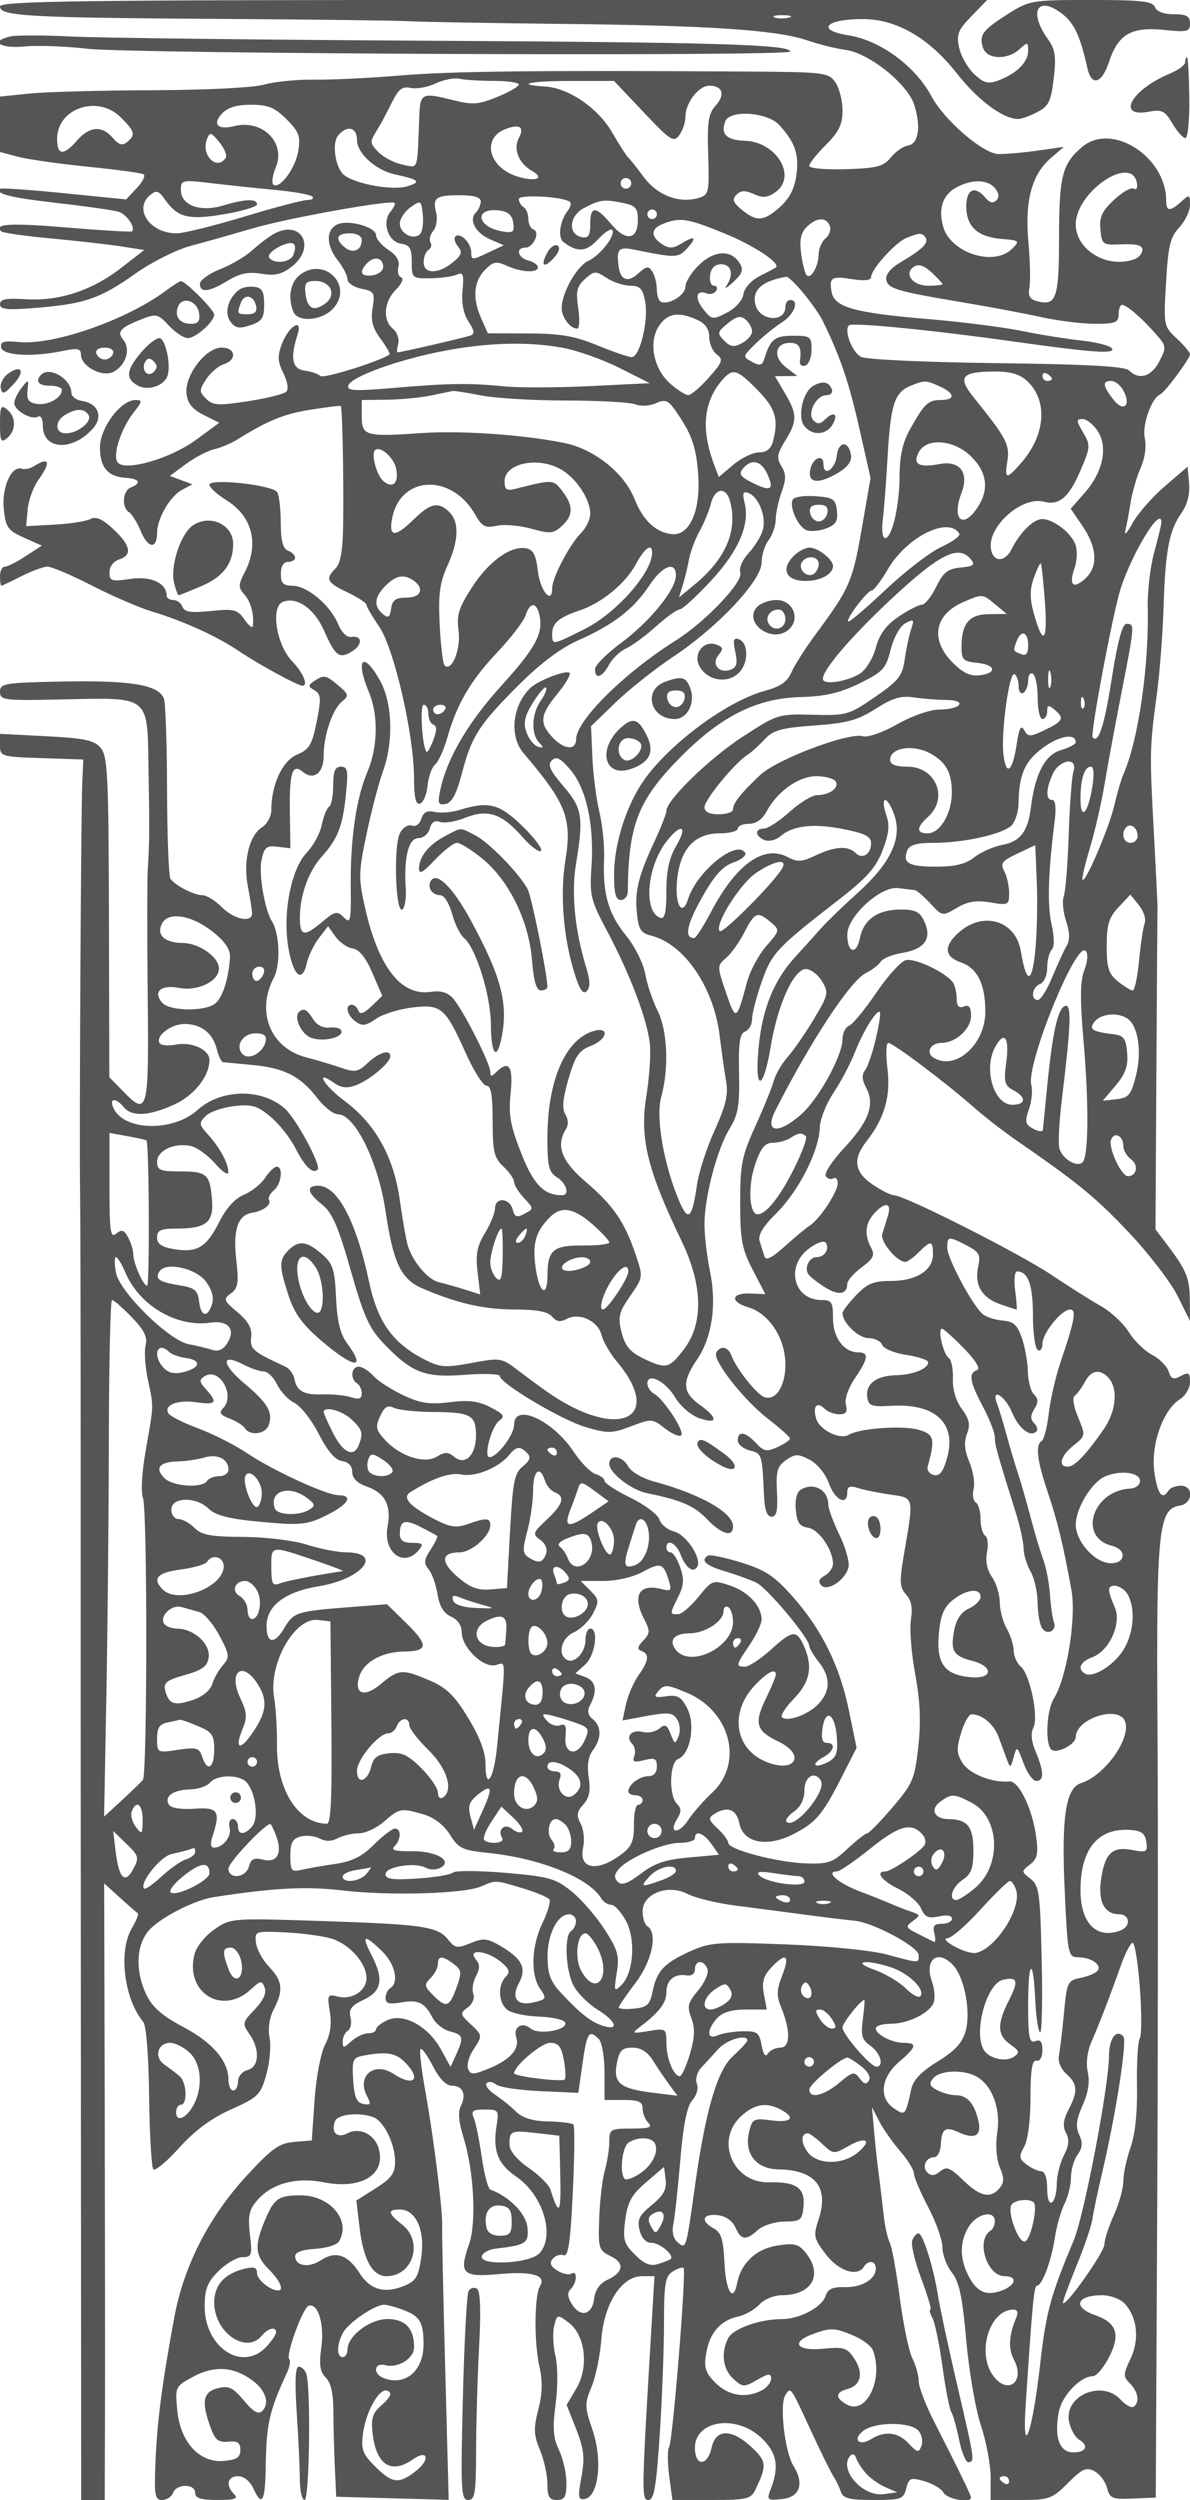 <svg xmlns="http://www.w3.org/2000/svg" version="1.0" width="250" height="525" viewBox="0 0 250 525" preserveAspectRatio="xMidYMid meet">
<g transform="translate(0,525) scale(0.01,-0.01)" fill="#555555" stroke="none">
<path d="M0 52363 c0 -202 591 -235 4598 -260 1953 -12 3755 -34 4002 -49 248 -15 1688 -40 3200 -56 3119 -33 4515 -127 5166 -348 248 -85 607 -173 797 -198 491 -63 1305 -714 1445 -1156 145 -462 88 -821 -135 -853 -97 -14 -258 -126 -358 -249 -154 -191 -291 -226 -948 -247 -422 -13 -767 18 -767 68 0 50 158 249 350 442 275 275 350 430 350 724 0 206 -68 472 -151 591 -145 207 -227 216 -1925 226 -4408 26 -6154 6 -7224 -84 -632 -53 -1442 -92 -1800 -87 -357 6 -828 -41 -1046 -103 -228 -65 -1222 -115 -2350 -119 -1075 -3 -2235 -35 -2579 -69 l-625 -64 0 -582 0 -582 375 -100 c206 -54 867 -148 1468 -209 601 -60 1130 -132 1174 -160 45 -27 -20 -157 -143 -288 l-224 -239 -1300 130 c-715 72 -1319 114 -1342 94 -121 -105 204 -186 1199 -300 606 -69 1186 -152 1288 -184 167 -53 357 -333 279 -411 -17 -17 -626 19 -1353 80 -1207 101 -1556 81 -1396 -79 32 -32 501 -99 1042 -149 540 -50 1203 -125 1473 -167 l490 -76 -476 -370 c-613 -478 -1307 -708 -2007 -664 -418 26 -547 1 -547 -105 0 -113 150 -127 789 -74 1003 84 1319 194 2069 726 335 237 853 495 1150 574 298 79 880 243 1292 365 726 215 2910 607 2989 537 22 -19 -17 -102 -86 -185 -184 -222 -48 -634 222 -672 184 -26 225 -95 225 -382 0 -343 8 -350 400 -344 220 4 469 39 553 78 126 58 146 1 114 -333 -25 -262 19 -492 126 -654 127 -194 135 -261 35 -295 -128 -45 -1460 -352 -1525 -352 -19 0 -13 82 13 182 26 100 -23 241 -109 312 -223 185 -194 569 62 825 122 122 171 234 110 255 -59 19 -86 120 -59 222 33 125 -38 244 -211 357 -142 94 -259 231 -259 306 0 177 -597 339 -825 223 -232 -118 -222 -441 25 -755 110 -140 200 -317 200 -393 0 -76 131 -165 292 -197 270 -54 288 -85 236 -404 -43 -261 -2 -419 167 -647 122 -166 207 -314 189 -329 -170 -134 -1387 -515 -1451 -454 -46 44 -195 95 -333 114 -263 35 -308 262 -148 759 115 361 -187 180 -329 -197 -97 -257 -92 -371 30 -616 88 -175 113 -337 61 -389 -49 -49 -411 -139 -805 -200 -623 -96 -736 -90 -878 52 -149 149 -149 181 1 410 89 137 254 278 365 313 289 92 257 351 -42 351 -334 0 -781 -588 -737 -969 23 -201 125 -328 360 -445 l329 -164 -489 -359 c-528 -388 -1459 -662 -1638 -483 -129 129 53 708 333 1064 178 225 182 256 34 256 -310 0 -747 -584 -747 -998 0 -420 168 -616 548 -637 281 -17 330 -113 102 -201 -174 -67 -201 -421 -40 -520 61 -38 175 -222 253 -410 149 -356 337 -368 337 -23 0 297 273 767 522 901 l221 118 -238 88 -237 87 341 252 c188 138 454 277 591 309 138 32 348 119 469 194 655 408 988 545 1549 635 341 55 630 90 642 78 32 -34 62 -1501 50 -2441 -7 -582 -53 -861 -160 -968 -223 -223 -187 -295 251 -505 220 -105 399 -223 399 -261 0 -39 120 -245 267 -459 312 -456 728 -2260 731 -3172 1 -422 37 -572 127 -543 69 23 140 193 158 378 18 186 89 385 158 443 70 58 184 308 254 555 203 716 491 1209 1054 1803 288 305 555 653 594 775 86 272 217 287 283 32 102 -389 -63 -706 -773 -1487 -713 -784 -1160 -1541 -1302 -2207 -61 -290 -46 -330 112 -299 130 25 229 212 344 652 202 774 358 1015 1205 1860 446 445 876 765 1246 929 729 322 1156 652 1482 1145 276 418 560 525 560 212 0 -296 -547 -969 -1146 -1412 -305 -225 -554 -475 -554 -556 0 -223 151 -176 294 92 70 131 233 287 362 345 128 59 410 266 626 461 216 195 438 355 494 355 57 0 353 271 660 602 585 632 822 1184 706 1645 -50 199 -32 243 83 199 210 -81 372 -484 305 -761 -32 -129 -165 -351 -297 -494 -137 -148 -214 -324 -180 -412 73 -190 -729 -1035 -1358 -1431 -1081 -680 -2086 -1676 -2092 -2073 -4 -241 -254 -219 -499 44 -278 298 -257 471 108 913 171 208 285 405 253 437 -68 68 -664 -161 -824 -317 -380 -369 -446 -1012 -142 -1369 895 -1049 1021 -1370 880 -2242 -115 -703 -48 -1588 174 -2328 118 -390 192 -508 272 -428 79 79 77 213 -7 487 -240 781 -319 1566 -218 2178 164 995 135 1173 -263 1639 -284 331 -337 450 -242 543 94 91 182 46 392 -202 333 -396 499 -1161 439 -2030 -42 -601 -17 -703 327 -1350 495 -932 863 -1909 902 -2400 18 -220 -16 -701 -76 -1068 -143 -881 18 -1543 740 -3044 447 -928 464 -1729 49 -2273 -313 -411 -377 -424 -868 -185 -265 130 -372 261 -442 541 -80 324 -57 420 183 765 273 395 273 396 109 880 -231 680 -465 1019 -1045 1515 -511 436 -633 762 -413 1110 54 85 49 206 -14 307 -74 118 -55 328 65 744 140 479 220 599 463 691 352 133 413 415 69 316 -597 -170 -975 -1042 -975 -2250 0 -589 31 -717 200 -822 204 -128 275 -377 107 -377 -382 0 -599 224 -860 889 -227 580 -266 801 -219 1257 59 567 -38 704 -308 434 -93 -93 -120 -91 -120 13 0 175 -575 1308 -782 1540 -113 127 -256 169 -466 138 -623 -94 -1099 513 -1381 1759 -142 629 -140 745 29 1550 100 478 254 1067 341 1308 232 637 206 1450 -59 1923 -355 632 -524 453 -232 -246 203 -485 189 -1157 -34 -1682 -234 -549 -359 -1415 -347 -2418 8 -711 -6 -771 -146 -630 -141 140 -184 132 -447 -90 -388 -326 -476 -309 -476 90 0 456 181 964 451 1265 345 384 446 638 514 1295 55 520 40 605 -101 605 -124 0 -164 -95 -164 -394 0 -217 -39 -418 -87 -448 -48 -30 -116 -199 -152 -377 -35 -178 -178 -442 -316 -586 -331 -346 -511 -1277 -386 -2002 102 -591 290 -749 386 -323 34 154 149 393 255 530 l192 250 155 -218 c85 -120 248 -233 362 -250 138 -21 276 -192 414 -514 l208 -481 -227 -219 c-159 -152 -241 -180 -274 -93 -26 69 -88 125 -138 125 -152 0 -104 -220 78 -352 139 -102 216 -92 425 54 140 98 484 206 763 240 614 73 696 3 1131 -967 166 -371 361 -675 432 -675 94 0 129 -203 129 -744 0 -643 31 -773 225 -954 124 -115 225 -261 225 -324 0 -64 94 -215 209 -338 208 -221 208 -224 11 -329 -163 -88 -207 -71 -250 91 -63 245 -370 263 -370 23 -1 -96 -96 -331 -212 -521 -166 -273 -199 -447 -155 -817 l56 -470 -320 101 c-175 56 -421 125 -546 154 -234 54 -551 429 -658 778 -33 110 -108 538 -166 950 -127 906 -513 1598 -1158 2078 -434 323 -643 675 -229 385 160 -112 277 -124 475 -49 285 108 713 470 713 603 0 153 -235 85 -471 -136 -205 -193 -272 -206 -556 -107 -178 62 -512 162 -743 222 -746 194 -1056 955 -678 1668 145 274 125 927 -38 1186 -152 242 -281 990 -221 1281 57 276 103 315 337 287 l271 -32 -11 749 c-13 838 50 1039 268 859 232 -193 442 -33 442 338 0 431 189 982 393 1143 140 112 132 147 -79 325 -269 228 -307 235 -514 97 -132 -89 -132 -112 8 -194 136 -81 142 -171 45 -659 -97 -486 -155 -583 -413 -692 -308 -129 -540 -630 -540 -1165 0 -131 -88 -294 -195 -360 -269 -169 -400 -713 -298 -1240 46 -240 86 -493 89 -562 7 -213 -374 -138 -637 125 -137 138 -320 250 -406 250 -176 0 -568 201 -671 344 -37 52 -70 889 -72 1859 -2 970 -32 1837 -66 1926 -110 287 -683 385 -2090 359 -1255 -23 -1354 -39 -1354 -215 0 -179 79 -189 1325 -161 1836 40 1770 93 1795 -1441 23 -1349 21 -1539 -15 -2121 -14 -220 -15 -1411 -2 -2646 26 -2464 3 -2553 -513 -2025 l-293 300 -8 3361 c-7 2975 -27 3384 -174 3555 -136 160 -338 203 -1140 244 l-975 50 0 -240 c0 -234 25 -242 875 -270 l875 -29 -22 -500 c-27 -632 -64 -7530 -45 -8600 7 -440 13 -3072 12 -5850 -1 -2777 1 -8774 5 -13325 l6 -8275 247 0 247 0 6 1825 c3 1004 0 3917 -6 6474 l-11 4649 330 -299 c182 -165 350 -312 375 -327 25 -16 -31 -157 -124 -316 -286 -484 -164 -1481 241 -1969 62 -75 113 -725 122 -1574 10 -796 50 -1479 89 -1519 40 -39 286 166 547 456 323 359 671 616 1087 803 571 256 620 305 741 735 70 253 101 599 67 768 -38 190 -5 418 87 596 208 403 187 597 -98 895 -136 142 -260 369 -275 506 -28 243 -18 246 622 216 358 -18 796 -77 973 -133 374 -116 727 -517 727 -825 0 -269 -307 -466 -604 -389 -214 56 -224 37 -166 -319 42 -257 10 -479 -100 -691 -91 -175 -188 -685 -221 -1162 l-59 -850 -371 -31 c-314 -26 -468 -136 -1000 -714 -786 -853 -1316 -1888 -1514 -2955 -257 -1388 -361 -2175 -397 -3025 -31 -729 -15 -825 138 -825 95 0 199 68 230 150 75 196 464 196 464 0 0 -112 119 -150 470 -150 366 0 443 27 350 120 -185 185 -142 380 82 380 119 0 249 -103 316 -250 184 -403 252 -294 264 421 16 943 69 1180 448 2004 57 124 78 250 47 282 -80 80 283 1080 408 1121 196 66 333 -384 266 -872 -51 -368 -29 -514 94 -637 106 -105 159 -337 159 -689 0 -292 14 -819 30 -1171 l29 -641 1182 -33 1182 -32 -74 2773 c-41 1526 -70 2864 -63 2974 16 296 -181 1880 -354 2834 -83 459 -129 857 -101 885 28 28 145 -134 260 -359 134 -262 277 -410 399 -410 230 0 311 -187 186 -430 -61 -120 -43 -338 55 -650 223 -710 279 -1800 117 -2257 -216 -611 -134 -691 637 -619 688 64 996 -26 857 -251 -120 -193 -128 -1181 -15 -1682 71 -313 65 -575 -22 -913 -102 -399 -97 -534 35 -848 86 -206 156 -526 156 -712 0 -271 39 -338 200 -338 163 0 200 67 200 360 0 198 -70 507 -156 688 -123 259 -138 462 -71 965 49 364 47 799 -4 1014 -49 207 -61 490 -27 628 62 246 68 247 302 73 353 -263 432 -932 165 -1385 l-205 -347 201 -508 c164 -418 184 -597 110 -1003 -78 -431 -69 -491 73 -464 288 56 374 818 163 1439 -169 498 -171 565 -24 914 88 207 180 654 206 994 57 755 427 1332 854 1332 l263 0 -67 -1125 c-207 -3477 -208 -3575 -57 -3575 115 0 163 283 234 1375 50 756 90 1810 90 2342 0 831 26 982 185 1082 101 63 203 96 226 73 62 -61 -227 -3636 -304 -3760 -35 -58 -35 -332 2 -609 l67 -503 820 0 c752 0 829 19 928 225 241 502 232 589 -84 884 -419 391 -753 388 -840 -9 -87 -396 -350 -399 -350 -4 0 575 862 707 1389 214 328 -306 386 -599 211 -1060 -96 -253 -88 -262 225 -231 379 36 479 323 243 700 -180 288 -294 1280 -171 1478 116 186 103 204 542 -747 203 -440 414 -867 468 -950 54 -82 125 -229 158 -325 47 -142 177 -175 686 -175 581 0 632 18 688 243 56 221 91 234 382 151 176 -50 358 -160 404 -243 76 -136 575 -223 575 -101 0 50 -208 478 -786 1618 -173 340 -314 713 -314 830 0 117 -60 333 -134 482 -73 148 -192 720 -263 1270 -71 550 -167 1073 -213 1162 -46 89 -104 359 -129 600 -26 241 -71 618 -101 838 -30 220 -73 625 -97 899 l-44 499 155 -299 c85 -164 283 -447 440 -627 157 -181 286 -390 286 -465 0 -75 135 -393 300 -707 165 -314 300 -695 300 -847 0 -152 89 -390 199 -529 154 -196 221 -513 301 -1425 57 -645 195 -1448 308 -1786 112 -337 204 -827 204 -1088 l-1 -475 635 0 c593 0 657 23 990 356 302 302 386 339 559 247 111 -60 230 -218 263 -351 55 -219 109 -241 542 -222 l481 20 31 6200 c16 3410 19 7910 5 10000 -26 4116 19 4565 468 4632 280 41 299 418 21 418 -107 0 -222 -45 -256 -100 -132 -214 -234 -80 -299 392 -78 566 183 1303 541 1526 114 72 208 233 208 360 0 195 -28 214 -193 126 -157 -85 -205 -66 -257 97 -35 111 -192 267 -347 348 -156 80 -376 295 -488 477 -113 183 -377 428 -587 546 -210 118 -679 414 -1041 657 -668 448 -3088 1671 -3306 1671 -65 0 -267 101 -449 225 -384 261 -423 533 -129 906 379 482 514 949 441 1530 -37 296 -28 538 19 537 102 -2 1213 -839 1787 -1345 220 -194 612 -499 870 -678 1337 -924 1692 -1214 2392 -1954 420 -444 881 -1043 1025 -1333 l263 -527 -4 444 c-3 457 -73 626 -484 1166 l-237 312 19 3334 c11 1833 21 3378 23 3433 2 55 -32 753 -75 1550 -92 1696 -90 1785 59 2900 63 468 128 1300 144 1850 37 1188 116 1606 374 1974 125 176 182 399 162 624 l-31 351 -478 -410 c-263 -225 -568 -574 -678 -774 -110 -201 -179 -275 -153 -165 27 110 77 380 112 600 36 220 131 548 213 730 88 196 122 446 85 617 -60 274 137 838 322 919 102 45 627 751 627 843 0 40 -125 190 -278 332 -275 255 -278 272 -225 1176 44 770 89 956 278 1157 124 131 225 344 225 473 0 220 -11 224 -183 68 -237 -214 -317 -208 -317 23 0 919 -1138 1650 -1760 1130 -424 -354 -490 -611 -491 -1897 -1 -1298 -55 -1453 -469 -1345 -145 38 -186 115 -153 285 24 128 14 559 -22 958 -79 860 71 1418 474 1763 l271 233 -550 -78 c-302 -43 -673 -75 -823 -72 -327 7 -1138 707 -1412 1219 -337 629 -1074 1169 -1740 1274 -693 110 -483 343 308 341 699 -2 1382 -395 1959 -1129 455 -579 980 -970 1303 -970 63 0 241 65 396 145 241 125 290 224 346 707 55 464 33 609 -126 832 -415 583 -207 927 313 518 245 -192 374 -472 519 -1127 89 -400 305 -337 460 135 188 570 469 731 1150 661 493 -51 547 -38 547 136 0 153 -71 193 -339 193 -210 0 -362 57 -397 150 -47 123 -293 150 -1341 150 -1245 0 -1298 -9 -1741 -290 -540 -342 -616 -445 -532 -711 79 -248 509 -267 767 -34 171 156 183 153 183 -34 0 -234 -241 -476 -617 -618 -223 -85 -307 -64 -513 127 -136 126 -280 376 -319 555 -62 281 -27 371 259 665 l329 340 -10369 0 c-8724 0 -10370 -22 -10370 -137z m16573 -232 c-97 -26 -232 -24 -300 3 -68 28 12 49 177 47 165 -3 220 -25 123 -50z m-6198 -1330 c289 0 525 -35 525 -76 -1 -41 -204 -159 -453 -261 -383 -158 -521 -169 -894 -75 -692 174 -725 160 -744 -314 -46 -1203 -11 -1100 -351 -1032 -169 34 -397 151 -506 261 -178 177 -184 222 -56 422 78 123 225 393 326 600 148 303 227 367 406 327 122 -26 357 15 522 94 165 78 390 122 500 99 110 -24 436 -44 725 -45z m3146 -658 c566 -598 633 -641 750 -481 71 97 129 270 129 385 0 293 276 653 500 653 282 0 343 -187 135 -417 -154 -171 -180 -343 -157 -1036 26 -772 13 -836 -184 -899 -411 -130 -876 41 -1167 431 -152 204 -303 394 -335 421 -33 28 -182 261 -332 519 -296 511 -910 932 -1402 963 -665 42 -326 118 525 118 l917 0 621 -657z m-10985 -107 c300 -299 317 -367 133 -520 -98 -81 -173 -59 -299 88 -227 265 -490 247 -751 -54 -285 -327 -419 -316 -419 35 0 642 856 932 1336 451z m3484 -41 c262 -262 296 -355 246 -669 -60 -366 -403 -822 -527 -699 -36 37 -11 199 56 361 214 517 -284 1012 -871 864 -344 -86 -468 34 -265 258 120 132 307 190 614 190 360 0 499 -57 747 -305z m10350 -120 c335 -368 419 -613 361 -1050 -39 -285 -145 -494 -343 -670 -343 -306 -490 -317 -802 -62 -187 152 -210 219 -114 317 92 94 182 97 364 15 187 -86 288 -77 452 38 465 325 31 1058 -639 1081 -388 14 -515 140 -412 409 95 247 887 193 1133 -78z m-5473 -281 c-120 -224 4 -529 278 -682 289 -162 62 -240 -325 -112 -592 195 -731 800 -227 991 301 113 401 41 274 -197z m-3397 -37 c0 -275 393 -631 791 -718 520 -112 569 -161 259 -253 -303 -91 -1073 47 -1319 236 -185 143 -265 666 -128 832 188 226 397 175 397 -97z m-2756 -367 c-179 -289 -528 50 -397 385 61 158 87 152 260 -60 106 -130 167 -276 137 -325z m19139 -528 c21 -105 -7 -159 -63 -124 -55 34 -242 -72 -416 -235 -254 -236 -311 -362 -286 -624 31 -319 45 -328 457 -310 297 13 425 -21 425 -114 0 -74 -71 -161 -158 -194 -563 -216 -1242 181 -1242 727 0 680 1168 1475 1283 874z m-10638 -71 c-32 -52 -101 -68 -154 -36 -52 32 -68 101 -36 154 32 52 101 68 154 36 52 -32 68 -101 36 -154z m-7476 -78 c395 -37 751 -100 791 -140 41 -40 -5 -73 -101 -73 -97 0 -695 -157 -1330 -350 -635 -192 -1274 -350 -1419 -350 -558 0 -910 509 -556 804 130 107 180 93 306 -87 270 -386 494 -443 1248 -316 381 65 692 158 692 208 0 123 -249 114 -714 -25 -484 -145 -886 4 -886 328 0 207 28 213 625 143 344 -41 948 -105 1344 -142z m15135 33 c85 -103 94 -188 28 -254 -67 -67 -143 -49 -228 54 -221 266 -404 184 -404 -181 0 -423 238 -641 744 -683 376 -30 386 -40 218 -207 -385 -382 -1300 -84 -1450 473 -104 389 -2 670 298 826 327 168 640 157 794 -28z m-10804 -276 c0 -72 -46 -176 -103 -233 -156 -156 -6 -432 307 -567 l279 -120 -342 -162 c-320 -153 -341 -152 -341 12 0 198 -234 432 -333 333 -36 -35 -11 -130 56 -210 97 -118 76 -182 -112 -334 -308 -250 -611 -247 -611 5 0 107 46 222 102 257 56 35 74 107 41 160 -33 54 -6 163 60 242 65 79 93 251 60 381 -79 315 -9 366 504 366 289 0 433 -43 433 -130z m1878 -14 c28 -28 6 -109 -49 -179 -166 -211 -216 -564 -94 -658 292 -224 481 -212 722 48 135 145 271 239 302 207 93 -93 -243 -535 -495 -649 -245 -112 -564 -674 -564 -995 0 -197 177 -430 326 -430 47 0 57 192 22 427 -53 354 -29 459 141 613 192 174 222 176 455 23 137 -90 361 -163 498 -163 203 0 260 -62 312 -334 74 -399 -112 -1166 -283 -1166 -66 1 -391 112 -721 248 -474 195 -778 248 -1451 250 l-850 2 -144 325 c-185 418 -154 771 92 1016 166 166 233 177 453 77 306 -139 650 -155 650 -30 0 49 -90 112 -200 141 -226 59 -274 271 -61 271 170 0 315 332 167 381 -58 20 -106 119 -106 221 0 103 -45 214 -100 248 -55 34 -100 110 -100 170 0 106 965 48 1078 -64z m-3154 -672 c-137 -137 -424 13 -424 221 0 101 101 255 225 342 218 154 226 149 257 -157 18 -173 -8 -356 -58 -406z m4264 654 c263 -53 312 -108 312 -354 0 -420 -247 -462 -557 -94 -329 391 -443 392 -443 3 0 -239 -39 -300 -175 -274 -300 57 -272 446 44 612 337 177 414 187 819 107z m-2306 -416 c29 -200 -2 -222 -241 -179 -530 96 -582 499 -57 438 189 -22 275 -97 298 -259z m3018 178 c0 -55 -45 -100 -100 -100 -55 0 -100 45 -100 100 0 55 45 100 100 100 55 0 100 -45 100 -100z m1409 -397 c640 -260 1215 -644 1085 -725 -24 -15 -179 -97 -344 -181 -171 -88 -314 -249 -332 -376 -19 -129 -164 -291 -344 -385 -299 -154 -319 -152 -492 62 -195 240 -161 426 61 341 75 -29 166 -5 203 54 36 59 15 107 -47 107 -62 0 -99 101 -81 225 21 148 101 225 232 225 218 0 271 -213 112 -450 -55 -82 9 -48 142 76 195 182 221 261 134 400 -178 285 -529 270 -849 -36 -159 -153 -289 -360 -289 -462 0 -179 -373 -400 -525 -310 -41 24 -76 142 -77 263 0 120 -43 285 -93 365 -79 125 -123 119 -301 -43 -214 -193 -369 -137 -407 147 -50 371 -2 424 328 357 877 -179 926 -177 1118 35 212 234 152 269 -145 84 -144 -90 -245 -95 -367 -18 -264 166 -269 334 -14 436 367 147 515 125 1292 -191z m2224 154 c30 -78 -10 -196 -89 -262 -79 -66 -145 -215 -146 -332 -1 -253 -161 -534 -251 -443 -35 35 -87 239 -116 454 -38 284 -7 436 115 558 206 206 414 216 487 25z m-9833 -301 c0 -211 -187 -291 -354 -152 -218 180 -177 296 104 296 151 0 250 -57 250 -144z m11846 50 c68 -110 -68 -242 -528 -515 -207 -122 -319 -260 -299 -365 36 -190 214 -242 1631 -480 550 -92 1284 -230 1631 -307 347 -76 854 -139 1125 -139 427 0 494 27 494 200 0 110 34 199 75 198 97 -3 414 -277 708 -613 223 -253 226 -278 72 -575 -166 -321 -426 -399 -636 -189 -86 86 -874 130 -2783 153 -1504 19 -2743 76 -2848 132 -188 101 -361 554 -253 662 66 66 1730 -97 3465 -341 1667 -233 2136 -266 2061 -144 -35 56 -322 131 -638 165 -315 34 -888 126 -1273 205 -385 78 -1260 189 -1944 246 -1552 130 -1972 247 -2033 562 -60 315 -8 347 442 275 242 -39 385 -22 385 44 0 163 510 729 742 823 279 113 336 113 404 3z m-11396 -614 c0 -78 -101 -156 -225 -174 -248 -35 -291 76 -104 263 150 150 329 101 329 -89z m11750 -359 c0 -18 -136 -33 -303 -33 -333 0 -519 263 -288 405 91 57 215 13 364 -127 125 -117 227 -228 227 -245z m-2921 -190 c162 -196 343 -454 402 -575 359 -726 553 -1292 767 -2239 l241 -1067 -186 -1072 c-192 -1103 -257 -1251 -953 -2190 -224 -302 -460 -671 -524 -820 -85 -197 -234 -301 -547 -384 -841 -225 -2131 -1203 -2624 -1991 -335 -535 -555 -1278 -555 -1873 0 -396 37 -532 144 -532 79 0 144 79 145 175 14 1428 218 1935 1149 2867 831 830 1577 1197 2486 1220 511 13 818 84 1229 285 496 243 559 310 660 714 65 257 195 490 309 551 177 94 189 81 119 -128 -43 -129 -103 -413 -134 -632 -50 -348 -130 -449 -626 -790 -547 -376 -600 -391 -1305 -372 -725 19 -747 12 -1482 -467 -701 -458 -1594 -1328 -1594 -1552 0 -56 -107 -331 -237 -611 -351 -753 -429 -1064 -384 -1527 34 -349 82 -427 300 -481 695 -175 1314 -1078 1440 -2102 40 -330 101 -761 136 -958 48 -276 -6 -510 -240 -1025 -167 -367 -334 -881 -371 -1142 -104 -716 -184 -793 -371 -356 -326 761 -501 1764 -383 2189 168 605 134 1401 -76 1821 -103 204 -220 551 -259 771 -40 220 -220 580 -401 801 -371 454 -494 877 -463 1599 12 275 -33 725 -99 1000 -66 275 -132 793 -147 1150 l-28 650 518 500 c284 275 835 711 1223 969 928 617 1842 1592 1842 1965 0 153 66 365 147 472 81 107 148 303 150 437 2 133 58 394 125 579 96 266 95 378 -5 538 -106 170 -94 254 78 533 257 415 257 558 -5 1001 l-210 356 235 2 235 2 -241 185 c-278 215 -228 511 88 511 195 0 248 -97 208 -386 -10 -74 41 -115 113 -91 73 24 132 175 132 335 0 273 -26 292 -389 292 -385 0 -476 -73 -602 -479 -46 -147 -93 -160 -260 -70 -200 107 -199 114 73 380 153 150 402 351 553 448 266 170 378 471 175 471 -55 0 -100 -65 -100 -144 0 -337 -539 -300 -629 43 -80 306 136 502 647 589 37 7 200 -148 361 -345z m-2234 -559 c174 -79 255 -195 255 -364 0 -136 72 -300 159 -364 140 -103 121 -160 -168 -486 -180 -204 -376 -369 -434 -367 -59 2 -228 110 -376 240 -350 308 -462 869 -240 1207 179 274 413 312 804 134z m1155 -243 c0 -74 -95 -185 -212 -247 -169 -91 -244 -81 -375 53 -151 154 -145 180 75 361 183 150 270 169 375 81 75 -62 137 -174 137 -248z m-3980 -344 c306 -56 843 -247 1193 -423 l637 -321 -1250 -61 c-687 -33 -1497 -36 -1800 -6 -737 73 -1167 67 -2339 -33 -825 -70 -980 -61 -942 54 61 182 1038 537 1981 719 932 181 1795 205 2520 71z m4096 -889 c379 -387 446 -615 321 -1083 -40 -151 -136 -225 -291 -225 -127 0 -369 -116 -538 -258 l-307 -259 -92 243 c-287 756 -233 1338 169 1799 218 249 306 223 738 -217z m5661 192 c443 -413 390 -1134 -127 -1725 -309 -353 -349 -346 -286 50 54 335 -24 480 -707 1328 -350 433 -260 543 449 545 319 2 521 -58 671 -198z m523 44 c0 -24 -45 -44 -100 -44 -55 0 -100 48 -100 106 0 58 45 78 100 44 55 -34 100 -82 100 -106z m-2355 -160 c320 -146 329 -284 17 -284 -264 0 -345 -78 -651 -628 -146 -261 -211 -556 -212 -950 0 -640 -158 -1322 -305 -1322 -53 0 -75 168 -49 375 26 206 73 819 104 1362 61 1069 146 1327 483 1462 294 119 320 118 613 -15z m3856 -86 c170 -317 1 -465 -213 -187 -223 291 -234 389 -42 389 81 0 196 -91 255 -202z m-13490 -103 c297 -58 1102 -106 1789 -106 688 -1 1340 -37 1450 -81 112 -44 301 -34 428 24 192 87 256 65 400 -139 348 -491 444 -756 489 -1343 59 -778 -183 -1318 -567 -1266 -338 47 -591 290 -772 743 -217 542 -844 1042 -1466 1169 -862 176 -2170 267 -3012 209 -1171 -81 -1250 -58 -1250 352 l0 343 525 6 c289 3 705 43 925 88 220 46 428 88 461 95 34 6 304 -36 600 -94z m12948 -745 c222 -338 114 -860 -267 -1294 l-298 -339 253 -372 c305 -449 324 -850 52 -1096 -255 -231 -350 -138 -224 221 54 155 62 377 18 495 -92 249 -466 535 -700 535 -179 0 -465 -280 -637 -626 -145 -291 -397 -288 -439 7 -66 468 651 1103 1111 983 323 -85 527 88 769 650 213 497 216 537 58 804 -146 248 -148 282 -13 282 84 0 227 -112 317 -250z m-2651 -542 c331 -331 375 -689 130 -1062 -310 -474 -552 -258 -338 304 162 426 -34 685 -460 605 -437 -82 -573 -4 -437 251 167 311 747 260 1105 -98z m-12084 -257 c57 -295 -72 -419 -267 -257 -141 117 -264 565 -180 650 107 107 401 -153 447 -393z m3472 -15 c320 -189 604 -624 604 -926 0 -116 -88 -298 -196 -406 -240 -240 -604 -938 -604 -1158 0 -357 -253 -52 -300 361 -38 336 -97 450 -246 478 -322 62 -783 -270 -1139 -819 -280 -433 -326 -581 -281 -916 51 -387 -146 -871 -295 -722 -34 34 -80 419 -102 854 -31 635 0 878 160 1230 241 531 256 920 46 1131 -228 228 -397 195 -743 -143 -404 -395 -542 -387 -460 25 179 897 1252 937 1745 65 140 -248 208 -283 450 -231 157 34 484 6 727 -62 392 -110 465 -104 640 55 245 222 248 427 10 737 -190 246 -189 246 -987 45 -181 -46 -225 -15 -225 158 0 384 713 530 1196 244z m4322 -86 c153 -336 78 -382 -306 -191 -258 129 -298 187 -204 300 177 214 383 169 510 -109z m-781 -575 c164 -610 -84 -1201 -730 -1738 l-343 -285 77 249 c43 137 103 383 133 547 31 164 131 434 224 600 93 166 200 426 237 577 83 332 319 361 402 50z m9062 -450 c-1 -41 -69 -322 -151 -625 -83 -302 -144 -820 -136 -1150 29 -1237 -197 -2792 -507 -3500 -49 -110 -135 -405 -193 -655 -108 -471 -605 -1636 -669 -1571 -20 20 48 316 151 657 104 341 243 946 310 1345 66 398 228 1270 359 1937 276 1413 278 1437 105 1437 -90 0 -187 -358 -312 -1152 -156 -996 -278 -1369 -401 -1233 -55 60 425 2611 585 3114 246 770 865 1776 859 1396z m-4245 -231 c28 -46 -142 -171 -377 -279 -235 -108 -763 -513 -1173 -901 -411 -387 -764 -688 -784 -667 -53 53 402 653 495 653 42 0 195 202 340 450 398 679 1271 1112 1499 744z m-6454 -401 c0 -416 -747 -1264 -1409 -1598 -691 -348 -691 -348 -691 -107 0 225 142 347 575 492 467 157 964 565 1182 970 185 343 343 455 343 243z m6694 -136 c99 -119 62 -149 -212 -175 -271 -26 -366 -101 -515 -407 -101 -206 -237 -375 -302 -375 -65 0 -285 -113 -488 -251 -263 -179 -401 -367 -477 -650 -59 -220 -207 -463 -329 -541 -236 -152 -688 -238 -771 -148 -105 115 486 829 1379 1668 1053 988 1454 1193 1715 879z m1559 -913 c61 -838 -45 -925 -242 -196 -79 292 -76 484 10 722 65 179 130 312 145 297 16 -15 55 -386 87 -823z m-13286 479 c255 -163 189 -373 -117 -373 -237 0 -307 -48 -333 -231 -26 -187 -59 -208 -175 -113 -197 164 -178 358 58 594 211 211 373 246 567 123z m12247 -520 l236 -196 -371 -4 c-419 -3 -579 -195 -579 -690 0 -266 37 -304 325 -332 394 -38 431 -219 53 -262 -198 -23 -355 53 -575 278 -464 475 -369 997 230 1257 411 179 405 179 681 -51z m686 -850 c0 -178 -42 -231 -150 -189 -171 65 -171 65 -89 278 93 242 239 188 239 -89z m466 -880 c-28 -68 -49 12 -47 177 3 165 25 220 50 123 26 -97 24 -232 -3 -300z m-666 15 c0 -110 45 -172 100 -138 55 34 100 152 100 262 0 110 45 172 100 138 55 -34 100 -262 100 -506 0 -244 45 -444 100 -444 55 0 100 73 100 162 0 133 27 140 150 38 218 -181 189 -244 -197 -428 -317 -152 -354 -152 -436 -5 -68 120 -108 45 -159 -301 -86 -574 -223 -679 -277 -212 -55 467 123 1755 233 1688 47 -30 86 -144 86 -254z m-10040 -304 c-191 -273 -208 -693 -35 -876 101 -107 96 -124 -25 -87 -82 25 -191 160 -240 301 -70 198 -40 337 136 622 125 201 249 345 276 318 26 -27 -24 -152 -112 -278z m8521 17 c195 -1 305 -42 269 -101 -34 -55 -217 -100 -407 -100 -202 0 -574 -129 -891 -308 -307 -173 -624 -284 -724 -253 -293 89 -1809 -483 -2160 -816 -407 -385 -568 -588 -568 -719 0 -57 -135 -104 -300 -104 -200 0 -300 50 -300 150 0 153 635 928 894 1091 80 50 243 197 364 327 184 199 349 246 1050 296 686 50 911 111 1287 351 355 227 532 280 805 239 193 -28 499 -52 681 -53z m2879 -174 c-33 -33 -56 26 -52 131 5 117 28 141 60 61 29 -72 26 -159 -8 -192z m-13760 -119 c0 -105 48 -207 106 -227 75 -25 74 -121 -3 -322 -60 -158 -123 -269 -142 -248 -93 109 -146 989 -59 989 54 0 98 -86 98 -192z m350 92 c-34 -55 -104 -100 -156 -100 -52 0 -94 45 -94 100 0 55 70 100 156 100 86 0 128 -45 94 -100z m13250 -690 c0 -38 -143 -112 -317 -164 -332 -101 -538 -497 -626 -1205 -62 -502 -222 -712 -594 -782 -189 -35 -456 -153 -594 -262 -181 -142 -404 -197 -804 -197 -577 0 -707 74 -605 341 45 115 195 159 546 159 677 0 1518 196 1665 388 67 89 124 280 126 425 7 621 134 908 524 1191 347 251 679 303 679 106z m-3068 -226 c336 -179 461 -399 465 -813 4 -447 -244 -871 -509 -871 -243 0 -239 123 12 350 433 392 160 1050 -436 1050 -247 0 -364 45 -364 142 0 254 470 334 832 142z m3020 -379 c-34 -107 -79 -703 -100 -1325 -20 -621 -67 -1207 -104 -1301 -36 -94 -15 -327 48 -518 81 -245 84 -400 9 -529 -58 -100 -193 -396 -301 -657 -108 -261 -243 -475 -300 -475 -160 0 -123 271 46 336 84 33 150 181 150 341 0 156 43 326 95 378 60 60 58 258 -4 538 -92 406 -71 1085 68 2182 33 267 14 425 -53 425 -139 0 -135 228 10 545 141 310 532 364 436 60z m396 -330 c-91 -561 -248 -722 -248 -253 0 424 82 678 219 678 60 0 71 -167 29 -425z m-5391 114 c81 -132 -130 -285 -395 -287 -103 -1 -362 -159 -575 -352 -213 -192 -455 -350 -537 -350 -201 0 -191 -163 14 -242 91 -34 237 0 325 76 265 229 691 280 1318 157 463 -91 593 -157 593 -298 0 -233 -185 -348 -329 -204 -156 156 -433 138 -836 -53 -288 -137 -385 -143 -583 -37 -508 272 -1092 -149 -1626 -1170 -152 -290 -307 -529 -345 -529 -209 0 -157 274 161 842 264 472 437 666 665 745 169 59 281 151 248 204 -177 287 -1015 -390 -1198 -967 -124 -394 -283 -127 -233 392 63 649 366 984 893 984 211 0 383 45 383 100 0 55 105 100 233 100 149 0 284 94 372 260 227 423 675 740 1047 740 185 0 367 -50 405 -111z m1237 -722 c159 -480 -90 -999 -773 -1615 -306 -276 -650 -608 -764 -738 -114 -129 -358 -399 -542 -600 -458 -498 -703 -1101 -779 -1923 -87 -933 101 -908 256 34 146 881 484 1625 739 1625 100 0 251 -115 337 -255 146 -242 137 -284 -173 -800 -180 -300 -427 -657 -550 -795 -122 -137 -253 -362 -290 -500 -37 -137 -211 -565 -386 -950 -284 -622 -319 -801 -319 -1604 0 -783 36 -973 264 -1414 l265 -509 -304 13 c-416 19 -451 -172 -53 -290 439 -130 778 -654 778 -1204 0 -457 -207 -771 -448 -679 -160 61 -584 597 -681 862 -72 194 -226 229 -322 73 -92 -149 566 -992 1091 -1398 249 -192 454 -377 456 -409 2 -32 -115 -113 -260 -179 -228 -104 -289 -93 -454 84 -224 240 -382 263 -382 56 0 -82 113 -176 250 -211 258 -65 261 -74 300 -941 13 -310 63 -450 160 -450 106 0 133 127 113 518 -23 436 7 542 190 670 190 133 251 134 495 8 161 -83 332 -292 405 -495 129 -357 387 -483 387 -189 0 122 55 144 225 89 124 -40 428 -101 675 -137 511 -73 501 -31 293 -1243 -101 -589 -95 -703 42 -855 111 -122 142 -282 102 -526 -31 -194 9 -709 90 -1146 105 -569 123 -1002 65 -1527 -75 -676 -117 -775 -545 -1275 -254 -298 -493 -542 -530 -542 -37 -1 -223 -147 -414 -325 -310 -291 -403 -323 -880 -306 -610 23 -1623 291 -1623 430 0 51 -101 187 -224 302 -190 177 -201 222 -75 302 281 177 472 106 533 -198 81 -406 578 -505 1128 -224 478 244 614 403 1017 1192 l317 623 -160 777 c-195 946 -570 1706 -1185 2400 -382 432 -572 557 -1082 715 -341 105 -653 170 -694 145 -167 -100 -53 -208 350 -328 234 -70 532 -178 662 -240 228 -107 1111 -1162 1115 -1332 1 -46 90 -195 198 -333 252 -322 251 -607 -3 -880 -211 -227 -660 -390 -770 -281 -35 35 80 212 255 392 340 351 400 680 202 1114 -152 334 -235 323 -697 -95 -213 -192 -455 -350 -537 -350 -199 0 -192 29 100 460 138 202 250 442 250 532 0 282 -286 588 -668 714 -360 119 -374 113 -660 -242 -160 -200 -355 -364 -432 -364 -173 0 -173 2 10 370 118 237 127 367 40 615 -60 173 -150 315 -200 315 -49 0 -90 45 -90 100 0 194 206 97 296 -140 108 -284 266 -403 351 -265 105 170 -228 679 -487 744 -136 34 -274 147 -307 251 -33 105 -306 310 -607 457 -300 147 -546 306 -546 354 0 47 -85 112 -189 145 -104 33 -308 241 -454 461 -444 671 -1257 1042 -1257 574 0 -212 -354 -681 -515 -681 -132 0 37 641 201 763 129 95 101 139 -181 284 -253 131 -459 157 -858 107 -421 -53 -614 -24 -976 147 -249 116 -531 299 -627 405 -96 107 -236 194 -309 194 -157 0 -182 -259 -35 -350 55 -34 100 -130 100 -213 0 -111 -59 -132 -225 -79 -124 40 -382 66 -575 60 -413 -15 -564 64 -613 321 -21 104 -104 221 -187 259 -699 324 -750 368 -723 623 20 186 -60 331 -288 523 -293 246 -303 274 -137 395 150 110 167 221 110 723 -70 618 38 926 341 971 224 34 406 171 350 263 -28 45 16 137 98 205 161 133 205 499 61 499 -49 0 -158 -106 -243 -235 -84 -129 -285 -289 -447 -356 -186 -77 -373 -283 -514 -565 -268 -535 -463 -655 -944 -577 -268 44 -364 109 -364 246 0 152 76 187 407 187 621 0 782 127 748 588 -42 553 -106 612 -661 612 -429 0 -494 26 -494 202 0 240 370 410 714 330 130 -31 359 -197 508 -369 150 -172 274 -254 275 -181 4 180 -181 523 -429 795 -189 208 -193 241 -48 386 88 88 357 182 599 209 374 42 489 8 765 -224 179 -150 412 -444 519 -654 202 -396 368 -556 470 -455 82 83 -452 1073 -694 1285 -487 427 -1338 411 -1833 -36 -501 -451 -1503 -442 -1748 15 -123 231 21 265 202 47 171 -206 527 -188 1054 52 427 194 746 596 746 940 0 217 -377 388 -708 321 -156 -31 -309 -17 -339 32 -92 149 245 405 529 402 348 -4 588 -193 672 -528 37 -148 97 -272 132 -275 35 -4 308 -29 606 -57 674 -62 1021 -237 1365 -687 147 -192 346 -350 443 -350 354 0 846 -999 999 -2031 163 -1095 324 -1433 777 -1627 738 -315 1285 -440 1937 -441 462 -1 700 -46 785 -149 89 -107 173 -121 306 -50 265 142 659 -39 733 -337 35 -137 177 -385 316 -550 1019 -1212 42 -1673 -1419 -670 -156 108 -446 320 -644 472 -352 270 -375 274 -982 161 -554 -103 -663 -95 -990 73 -669 343 -984 785 -1165 1633 -272 1278 -663 2016 -1070 2016 -259 0 -227 -151 84 -396 211 -166 338 -456 600 -1378 281 -987 391 -1227 708 -1555 586 -606 850 -706 1695 -642 402 31 730 19 730 -25 0 -153 1298 -925 1807 -1074 464 -136 552 -135 951 18 426 162 449 161 703 -39 144 -113 300 -183 346 -155 96 60 -353 757 -564 876 -79 44 -143 141 -143 216 0 241 383 49 585 -293 107 -181 330 -373 503 -434 396 -138 402 4 12 281 -364 259 -377 478 -55 952 316 466 415 1149 270 1853 -63 307 -115 750 -115 987 0 573 264 1575 529 2008 178 291 212 487 197 1166 -14 634 15 828 128 872 80 31 146 148 146 261 0 113 90 464 200 778 212 607 310 712 1608 1719 603 467 794 682 934 1048 138 359 153 525 72 758 -57 164 -64 298 -17 298 48 0 137 -150 197 -333z m5106 -423 c0 -79 -67 -144 -150 -144 -151 0 -206 211 -86 331 93 93 236 -20 236 -187z m-9690 -200 c-151 -255 -210 -526 -210 -958 0 -438 -34 -591 -125 -561 -366 121 -287 1079 133 1612 303 386 446 321 202 -93z m7537 -2234 c-70 -680 -185 -674 -301 15 -111 657 -808 855 -1323 375 -302 -281 -280 -490 63 -610 348 -121 514 -455 514 -1034 0 -693 -632 -1254 -1088 -966 -171 109 -60 310 172 310 295 0 616 295 616 566 0 186 -41 240 -150 198 -105 -41 -150 8 -152 164 0 122 -34 273 -75 335 -133 206 -801 524 -994 474 -104 -28 -384 -337 -622 -688 -238 -350 -494 -661 -570 -690 -75 -29 -137 -155 -137 -279 0 -349 -502 -1261 -873 -1587 -483 -424 -773 -379 -539 83 733 1447 1578 2730 1901 2889 131 64 272 172 314 240 42 68 245 151 451 184 469 76 629 299 468 653 -96 211 -186 258 -498 258 -483 0 -781 -209 -860 -603 -72 -362 -264 -307 -264 74 0 385 704 1028 1072 979 153 -20 310 -39 349 -43 39 -4 185 -130 324 -279 251 -272 253 -272 558 -92 226 134 407 163 701 113 379 -64 396 -55 396 199 0 146 -46 351 -102 457 -88 164 -50 216 275 369 l377 178 32 -801 c17 -440 2 -1089 -35 -1441z m-5317 1751 c-172 -298 -1246 -1378 -1309 -1315 -123 122 426 998 769 1227 386 258 664 304 540 88z m7618 -1151 c-33 -87 -86 -439 -118 -784 -33 -344 -92 -626 -133 -626 -41 0 -181 86 -311 191 -196 159 -236 284 -236 742 0 449 46 600 249 816 l248 264 181 -223 c99 -123 154 -294 120 -380z m-19558 -193 c249 -202 354 -367 342 -530 -34 -461 -157 -839 -313 -962 -218 -173 -966 -159 -1115 21 -195 234 -22 380 366 307 389 -73 830 144 830 408 0 239 -413 532 -755 536 -390 4 -569 172 -439 413 138 258 640 169 1084 -193z m11704 215 c193 -165 191 -172 -95 -498 -159 -182 -342 -523 -405 -757 -221 -824 -234 -830 -441 -224 -190 560 -190 568 3 732 107 91 280 334 385 540 215 422 275 445 553 207z m6586 -1004 c-89 -235 -93 -611 -16 -1496 109 -1257 106 -2337 -7 -2521 -92 -148 -424 28 -499 264 -30 96 -9 558 49 1025 193 1581 209 2022 70 1976 -153 -51 -264 -546 -376 -1676 -46 -467 -88 -885 -92 -929 -5 -43 -97 -31 -204 26 -167 90 -179 147 -89 407 58 166 81 397 50 514 -111 426 938 3018 1141 2815 55 -55 45 -215 -27 -405z m-17244 -78 c-31 -82 -98 -150 -147 -150 -49 0 -89 68 -89 150 0 83 66 150 147 150 89 0 124 -59 89 -150z m12862 -1370 c-68 -291 -170 -588 -226 -658 -71 -89 -63 -203 26 -368 186 -349 56 -705 -461 -1258 -250 -267 -425 -534 -389 -593 36 -58 108 -80 159 -49 51 32 93 -14 93 -102 0 -183 -381 -758 -589 -890 -76 -48 -312 -244 -524 -435 -267 -242 -398 -307 -426 -213 -23 75 -69 218 -101 319 -42 128 63 305 353 592 464 459 896 1309 909 1792 5 176 134 504 285 728 152 225 356 611 453 857 179 456 461 907 526 844 20 -20 -19 -274 -88 -566z m5279 436 c230 -146 316 -682 191 -1190 -104 -418 -153 -480 -409 -509 l-291 -33 271 322 c207 245 264 408 241 683 -25 301 -72 366 -280 391 -461 55 -536 106 -399 271 134 162 473 194 676 65z m-18095 -480 c-46 -237 -349 -409 -483 -275 -168 168 -2 439 269 439 175 0 237 -48 214 -164z m15560 -426 c-58 -433 -40 -504 146 -604 281 -150 269 -306 -22 -306 -385 0 -609 745 -362 1207 191 357 306 214 238 -297z m-18065 -1659 c56 -46 70 -3051 14 -3051 -82 0 -291 476 -291 661 0 84 -48 242 -107 352 -85 160 -136 176 -250 81 -123 -102 -143 41 -143 998 l0 1117 375 -68 c206 -37 387 -77 402 -90z m13852 87 c34 -34 -77 -338 -245 -675 -304 -605 -589 -963 -767 -963 -178 0 -208 591 -54 1043 120 352 205 457 371 459 119 0 284 45 366 98 177 114 245 122 329 38z m6671 -208 c0 -87 74 -212 165 -279 161 -117 115 -351 -68 -351 -141 0 -419 599 -355 765 69 181 258 82 258 -135z m-4945 -1455 c-37 -124 -91 -298 -120 -388 -50 -155 307 -587 484 -587 44 0 171 90 281 200 258 258 300 252 300 -44 0 -335 -353 -556 -886 -556 -361 0 -495 -55 -728 -299 -157 -165 -286 -335 -286 -378 0 -201 335 -523 545 -523 128 0 258 -64 288 -143 31 -79 260 -174 511 -211 251 -38 456 -107 456 -154 0 -136 -323 -265 -682 -272 -408 -9 -637 -185 -598 -461 26 -182 89 -205 490 -181 928 58 1385 -355 1191 -1076 -83 -308 -156 -405 -282 -377 -93 20 -151 102 -129 181 162 585 138 677 -205 772 -338 93 -1235 26 -1452 -108 -181 -112 -609 96 -684 332 -82 260 11 378 173 216 65 -65 204 -118 310 -118 142 0 178 51 139 200 -31 118 46 345 188 554 284 418 301 546 74 546 -303 0 -533 308 -533 715 0 341 -28 385 -243 385 -587 0 -760 712 -262 1080 173 129 320 177 356 119 81 -131 -29 -299 -196 -299 -157 0 -265 -228 -171 -361 36 -52 191 -173 344 -270 284 -182 472 -154 472 68 0 69 136 226 301 348 248 183 284 257 200 412 -146 274 -125 511 64 720 228 251 373 230 290 -42z m-6208 -185 c194 -171 353 -342 353 -381 0 -38 -249 -67 -554 -64 -621 6 -742 -95 -744 -620 -3 -500 -175 -385 -251 166 -68 500 4 750 305 1051 237 237 498 192 891 -152z m-1886 -672 c-9 -465 -36 -556 -136 -457 -69 69 -125 215 -125 325 0 208 166 714 234 714 21 0 33 -262 27 -582z m475 432 c-31 -82 -103 -150 -159 -150 -58 0 -49 64 23 150 68 83 140 150 159 150 19 0 9 -67 -23 -150z m9276 -206 c260 -135 293 -195 238 -444 -84 -382 75 -654 463 -789 174 -61 328 -111 342 -111 14 0 2 180 -28 400 -29 220 -11 400 40 400 231 0 333 -281 333 -914 0 -371 45 -702 100 -736 55 -34 100 24 100 129 0 223 401 721 580 721 140 0 99 -228 -197 -1095 -102 -300 -214 -785 -249 -1078 -34 -293 -101 -557 -148 -586 -137 -84 -101 -402 119 -1057 210 -622 330 -1115 504 -2073 107 -587 -98 -1848 -370 -2282 -159 -254 -187 -987 -41 -1078 127 -78 502 123 502 270 0 389 902 679 1035 331 136 -354 -425 -1140 -928 -1300 -316 -100 -410 -714 -340 -2235 61 -1350 74 -1417 274 -1419 273 -2 501 -149 424 -274 -34 -54 -193 -125 -355 -157 -282 -56 -296 -86 -357 -738 -35 -373 -83 -774 -106 -890 -26 -127 36 -283 155 -390 238 -216 247 -364 45 -755 -111 -215 -125 -347 -51 -486 73 -138 61 -268 -47 -474 -81 -156 -148 -428 -148 -603 -1 -176 -46 -347 -101 -381 -60 -37 -100 82 -100 294 0 216 -49 357 -125 359 -69 2 -207 66 -308 142 -159 121 -166 169 -51 372 79 139 133 556 133 1033 1 586 34 793 126 775 73 -15 125 78 125 222 0 178 -42 231 -150 189 -126 -48 -150 76 -150 770 0 945 107 1014 149 95 15 -336 60 -643 100 -681 39 -39 56 637 36 1501 -32 1429 -53 1584 -235 1725 -196 151 -196 157 -11 300 155 120 178 228 128 590 -80 586 -366 1174 -562 1154 -345 -35 -828 152 -976 378 -132 202 -139 305 -39 637 65 217 164 395 221 395 220 0 466 -205 566 -471 57 -154 137 -369 177 -479 69 -187 78 -183 142 50 65 241 73 237 206 -125 76 -206 197 -375 268 -375 168 0 165 195 -11 612 -92 219 -109 394 -50 505 117 218 -71 1127 -266 1289 -79 65 -145 214 -147 331 -1 117 -67 326 -146 463 -79 138 -145 386 -146 553 -2 166 -76 406 -165 532 -103 147 -140 334 -103 519 31 158 14 315 -39 348 -53 33 -97 189 -97 348 0 159 -45 316 -100 350 -56 34 -76 161 -45 283 30 121 -10 375 -90 564 -102 244 -117 417 -50 593 74 194 50 308 -107 521 -127 171 -197 411 -189 640 8 202 -32 397 -88 433 -113 73 -239 617 -142 614 33 -1 241 -187 461 -413 252 -260 354 -428 275 -457 -183 -66 -155 -242 125 -768 138 -259 250 -547 250 -640 -1 -160 43 -319 439 -1583 89 -283 163 -620 165 -750 1 -131 67 -349 146 -487 79 -137 145 -430 148 -650 3 -220 44 -462 92 -538 107 -168 322 -58 250 128 -28 73 -65 331 -81 572 -17 241 -81 573 -142 738 -61 165 -183 570 -269 900 -87 330 -203 735 -259 900 -56 165 -163 525 -238 800 -75 275 -167 579 -205 675 -133 344 165 173 312 -179 144 -345 385 -536 515 -407 35 36 14 114 -47 175 -82 82 -81 161 4 296 88 141 86 214 -8 308 -67 67 -125 282 -128 477 -3 195 -59 512 -125 703 -95 278 -176 353 -402 370 -156 12 -345 72 -420 135 -215 178 -747 1172 -747 1395 0 243 26 246 412 46z m-17677 -569 c292 -691 1079 -1154 1785 -1051 371 55 536 -137 361 -420 -92 -150 -190 -194 -331 -149 -110 35 -329 88 -486 117 -416 78 -1451 1097 -1528 1503 -33 179 -33 325 0 325 34 0 123 -146 199 -325z m9765 227 c0 -120 -483 -253 -577 -159 -87 87 175 253 402 255 96 1 175 -42 175 -96z m-8074 -415 c127 -172 172 -336 128 -475 -94 -296 -235 -264 -272 62 -27 231 -91 283 -408 334 -431 70 -523 132 -425 291 130 209 766 71 977 -212z m8874 212 c0 -145 -434 -796 -532 -798 -109 -1 22 395 221 671 172 236 311 293 311 127z m-10433 -959 c262 -270 335 -418 292 -589 -31 -126 -11 -447 46 -715 127 -593 129 -512 -42 -1484 -84 -474 -107 -886 -58 -1016 92 -241 90 -5794 -2 -5912 -31 -41 -228 -231 -437 -424 l-379 -350 48 2550 c26 1403 50 3844 52 5425 3 1581 33 2875 67 2875 35 0 220 -162 413 -360z m788 -732 c52 -50 208 -106 345 -125 332 -44 318 -200 -26 -292 -192 -52 -322 -29 -425 74 -256 256 -152 592 106 343z m1985 -408 c82 0 208 -122 280 -272 71 -150 237 -326 368 -391 131 -65 361 -359 510 -653 183 -358 344 -545 488 -566 136 -20 214 -104 214 -230 0 -131 103 -234 302 -304 386 -134 524 -396 441 -836 -103 -547 339 -882 657 -498 105 127 84 150 -138 150 -187 0 -262 52 -262 183 0 287 101 322 438 150 171 -87 327 -171 345 -187 18 -16 -43 -145 -137 -288 -140 -213 -147 -286 -41 -414 70 -85 155 -321 187 -524 41 -253 131 -401 284 -469 139 -61 224 -186 224 -329 0 -319 454 -757 715 -689 223 58 220 224 25 -1733 -67 -669 -240 -917 -240 -344 0 246 -120 565 -363 965 -287 473 -455 637 -808 788 -577 247 -653 242 -1027 -73 -347 -292 -572 -214 -454 157 98 308 476 518 944 525 512 7 517 135 23 617 l-385 376 -790 -61 c-1114 -87 -1171 -106 -1373 -448 -200 -339 -367 -317 -367 48 0 429 384 722 1100 839 916 151 1363 709 569 712 -175 1 -544 73 -819 160 -286 91 -860 161 -1339 164 -681 3 -875 39 -1025 189 -103 103 -253 186 -336 186 -83 0 -150 89 -150 200 0 265 524 276 784 16 127 -127 413 -207 925 -258 1012 -101 1137 -90 1593 143 423 216 520 399 212 399 -253 0 -1392 524 -1934 890 -243 164 -697 394 -1009 511 -312 116 -596 259 -632 317 -108 174 188 292 586 234 417 -60 456 -8 204 271 -146 161 -150 202 -27 278 310 192 649 -410 382 -677 -89 -89 -55 -140 140 -214 141 -54 286 -145 322 -204 101 -163 425 -126 496 58 102 266 -14 471 -494 871 -490 410 -519 658 -47 415 159 -83 356 -150 439 -150z m17763 -153 c191 -231 139 -696 -119 -1067 -371 -532 -610 -780 -751 -780 -215 0 -153 227 122 446 253 202 254 208 93 594 -94 224 -124 415 -70 450 50 33 145 161 211 285 137 262 333 289 514 72z m-14203 -699 c789 -4 900 -65 900 -492 0 -416 -228 -640 -458 -449 -127 105 -197 106 -357 7 -259 -162 -766 -4 -1087 338 -201 215 -216 279 -112 507 91 200 159 241 291 176 95 -46 466 -85 823 -87z m-1719 -152 c233 -217 254 -288 158 -538 -104 -272 -327 -174 -537 238 -111 218 -202 420 -202 450 0 133 383 35 581 -150z m3693 -710 c85 -85 62 -155 -90 -279 -177 -143 -212 -324 -269 -1361 l-65 -1196 -350 -28 c-267 -21 -430 42 -688 264 -363 314 -348 514 40 514 253 0 648 347 648 569 0 158 -79 163 -472 26 -249 -87 -373 -68 -708 106 -516 269 -678 451 -500 563 471 295 834 420 1078 371 290 -58 775 141 997 408 154 187 227 195 379 43z m626 8 c0 -58 -45 -78 -100 -44 -55 34 -100 82 -100 106 0 24 45 44 100 44 55 0 100 -48 100 -106z m-6900 -356 c0 -76 -87 -138 -194 -138 -107 0 -222 -45 -256 -100 -97 -157 -719 -117 -894 58 -212 212 -112 340 275 352 175 5 432 43 569 84 271 81 500 -37 500 -256z m3443 -49 c-76 -123 -417 -112 -496 16 -36 57 -39 171 -8 253 50 130 90 128 308 -15 138 -91 227 -205 196 -254z m-2743 -445 c0 -128 -41 -257 -90 -288 -108 -67 -333 527 -250 660 94 152 340 -118 340 -372z m5947 265 c33 -105 126 -216 207 -247 225 -86 176 -254 -168 -575 -295 -276 -304 -302 -134 -426 110 -80 156 -197 117 -297 -71 -186 -155 -202 -366 -68 -125 79 -129 164 -25 550 67 251 122 636 122 855 0 417 143 537 247 208z m12503 -9 c0 -82 -92 -155 -204 -160 -792 -40 -1108 -1020 -388 -1201 337 -85 284 -399 -62 -364 -323 34 -696 466 -696 806 1 349 339 900 626 1018 323 134 724 79 724 -99z m-11511 -664 c-509 -345 -611 -326 -447 84 50 127 117 311 148 409 53 167 76 165 352 -39 l295 -218 -348 -236z m-5989 307 c171 -129 178 -164 50 -245 -216 -137 -676 -119 -727 27 -127 364 300 502 677 218z m6450 -889 c0 -121 -31 -251 -68 -289 -90 -90 -348 527 -273 650 93 150 341 -113 341 -361z m721 212 c58 -302 -73 -654 -273 -731 -231 -88 -261 -7 -140 374 60 187 127 397 148 466 62 205 217 142 265 -109z m-1196 -252 c106 -404 -355 -720 -496 -339 -35 96 -112 206 -169 245 -61 41 -2 111 142 169 367 146 469 131 523 -75z m-5725 -412 c303 -103 528 -191 500 -196 -618 -93 -1188 -205 -1325 -259 -149 -58 -175 -8 -175 344 0 467 -33 463 1000 111z m-2000 -95 c0 -438 -963 -804 -1280 -487 -230 230 -118 355 376 420 273 36 523 109 556 163 105 171 348 104 348 -96z m9350 -297 c64 -211 47 -232 -148 -181 -479 125 -627 -137 -363 -644 121 -231 118 -286 -25 -437 -122 -128 -132 -184 -39 -218 173 -65 156 -205 -63 -515 -103 -146 -220 -418 -261 -605 l-73 -340 336 63 c638 120 709 116 813 -44 58 -89 71 -247 29 -350 -70 -175 -83 -171 -167 47 -75 196 -117 215 -239 114 -82 -68 -239 -100 -349 -71 -232 60 -372 -98 -220 -250 57 -57 77 -172 45 -256 -47 -123 -6 -140 208 -86 222 56 266 34 266 -135 0 -128 -66 -202 -180 -202 -185 0 -420 -179 -420 -320 0 -44 68 -80 150 -80 82 0 150 -45 150 -100 0 -55 -42 -100 -94 -100 -51 0 -91 -187 -88 -416 5 -322 -47 -456 -231 -600 -524 -409 -939 -349 -836 120 34 156 11 381 -52 498 -93 173 -82 251 56 404 126 139 156 289 113 566 -39 253 -10 442 87 572 186 249 185 499 -3 654 -107 89 -121 173 -50 306 154 288 116 496 -108 579 l-205 76 205 186 c210 190 289 755 106 755 -55 0 -100 -107 -100 -238 0 -266 -236 -513 -396 -415 -197 122 -108 456 153 575 142 64 323 242 402 396 132 254 127 296 -57 480 l-202 202 477 0 c279 0 620 79 825 190 376 206 437 186 548 -180z m-2160 152 c89 -107 80 -152 -37 -197 -84 -32 -153 -41 -153 -20 0 21 -27 110 -61 197 -74 195 95 208 251 20z m-527 -415 c-70 -182 -263 -194 -263 -17 0 182 237 409 283 270 20 -58 11 -173 -20 -253z m-5961 49 c116 -217 47 -596 -109 -596 -51 0 -93 88 -93 195 0 107 -74 236 -164 287 -182 102 -103 318 116 318 78 0 190 -92 250 -204z m18294 -89 c163 -304 122 -804 -94 -1153 -202 -328 -645 -601 -809 -499 -166 102 -99 248 158 345 362 138 619 717 466 1052 -64 142 -117 300 -117 353 0 171 291 99 396 -98z m-11360 -257 c-62 -161 -318 -273 -445 -194 -158 97 -99 428 84 469 226 51 428 -102 361 -275z m8264 216 c0 -74 -110 -184 -245 -245 -165 -76 -265 -225 -310 -460 -81 -433 -19 -536 385 -641 447 -116 428 -379 -26 -342 -554 45 -732 278 -682 892 33 396 102 568 286 722 278 231 592 271 592 74z m-10450 -172 c265 -71 248 -78 -142 -62 -279 11 -460 70 -489 159 -34 104 3 120 142 63 104 -44 324 -115 489 -160z m-5963 -147 c104 -29 293 -251 422 -493 215 -406 221 -455 74 -623 -88 -99 -189 -279 -226 -400 -40 -131 -203 -264 -410 -332 -387 -128 -500 -89 -575 196 -43 166 25 221 413 330 368 104 472 181 499 371 40 277 -308 598 -653 602 -121 1 -248 49 -284 106 -99 162 159 407 367 348 102 -28 270 -76 373 -105z m11213 -208 c0 -527 -886 -967 -1196 -593 -167 200 -45 354 280 354 325 0 716 252 716 462 0 82 45 122 100 88 55 -34 100 -174 100 -311z m-4763 -148 c-7 -132 -19 -278 -25 -323 -7 -45 -136 -67 -287 -50 -360 42 -426 386 -104 544 319 156 431 110 416 -171z m-3675 -1966 c16 -1565 -9 -2125 -95 -2124 -613 8 -1061 721 -1048 1671 4 318 -23 760 -61 982 -120 709 433 1684 922 1627 l262 -31 20 -2125z m4538 1673 c0 -180 -232 -333 -340 -224 -81 80 -76 476 6 558 100 101 334 -133 334 -334z m4050 2 c-34 -55 -82 -100 -106 -100 -24 0 -44 45 -44 100 0 55 48 100 106 100 58 0 78 -45 44 -100z m-3750 -656 c0 -24 -45 -44 -100 -44 -55 0 -100 48 -100 106 0 58 45 78 100 44 55 -34 100 -82 100 -106z m-6365 -245 c197 -333 159 -579 -159 -1030 -244 -346 -346 -278 -181 119 102 246 94 354 -45 649 -275 578 62 808 385 262z m10865 233 c0 -38 -94 -264 -210 -502 -252 -521 -207 -677 257 -899 597 -284 359 -682 -257 -427 -660 273 -768 1045 -225 1612 262 273 435 359 435 216z m-4900 -382 c0 -151 -57 -250 -144 -250 -211 0 -291 187 -152 354 180 218 296 177 296 -104z m879 -37 c-40 -204 -379 -275 -486 -101 -45 72 -37 184 16 249 138 166 508 50 470 -148z m2147 41 c925 -387 1202 -1482 532 -2104 -178 -165 -404 -423 -502 -574 -198 -305 -422 -280 -231 26 94 151 93 220 -3 316 -176 176 -157 875 26 945 255 98 366 719 190 1061 -128 246 -203 289 -443 254 -232 -34 -268 -16 -180 90 138 166 182 165 611 -14z m-2281 -652 c229 -87 242 -121 136 -353 -160 -351 -441 -286 -400 92 23 218 -4 271 -118 228 -82 -31 -208 15 -281 104 -117 142 -101 153 139 93 148 -37 384 -111 524 -164z m5435 -278 c25 -336 -8 -432 -183 -526 -118 -63 -237 -92 -264 -64 -28 27 44 100 158 161 234 126 279 305 76 305 -91 0 -118 96 -88 304 63 431 265 310 301 -180z m-13427 231 c304 -127 347 -189 347 -500 0 -390 -148 -475 -253 -145 -59 186 -117 202 -507 144 -437 -66 -440 -64 -440 233 0 231 51 309 225 342 124 24 238 50 253 57 16 8 184 -51 375 -131z m4447 15 c0 -71 180 -305 400 -520 395 -386 536 -854 300 -1000 -55 -34 -100 13 -100 104 0 91 -156 322 -347 513 -277 277 -411 340 -671 315 -248 -25 -337 -89 -381 -275 -75 -320 -301 -393 -301 -96 0 243 456 789 658 789 66 0 147 68 178 150 71 184 264 199 264 20z m2350 30 c-34 -55 -82 -100 -106 -100 -24 0 -44 45 -44 100 0 55 48 100 106 100 58 0 78 -45 44 -100z m456 -311 c75 -141 79 -244 12 -311 -149 -149 -318 -1 -318 278 0 300 154 317 306 33z m-6006 -489 c0 -55 -45 -100 -100 -100 -55 0 -100 45 -100 100 0 55 45 100 100 100 55 0 100 -45 100 -100z m6578 -156 c253 -177 284 -368 85 -533 -176 -146 -395 89 -304 326 42 109 9 163 -98 163 -89 0 -161 45 -161 100 0 148 225 122 478 -56z m-6791 -279 c185 -222 250 -750 113 -915 -159 -192 -300 -192 -300 0 0 82 -50 150 -112 150 -61 0 -90 -80 -65 -178 49 -185 -134 -422 -326 -422 -70 0 -83 82 -36 225 178 543 125 628 -375 592 -280 -20 -493 13 -536 84 -107 172 81 310 437 321 172 4 364 69 426 143 144 174 630 174 774 0z m6032 -118 c85 -184 86 -282 5 -363 -168 -168 -424 -20 -424 246 0 434 244 502 419 117z m6025 163 c133 -215 -549 -1038 -719 -868 -35 34 36 132 156 216 141 99 219 258 219 448 0 285 215 413 344 204z m-7099 -622 l-187 -414 -74 276 c-58 219 -28 313 146 455 304 246 333 167 115 -317z m10264 157 c597 -308 640 -1317 78 -1791 -166 -140 -344 -254 -395 -254 -177 0 -90 277 133 425 180 119 225 243 225 616 0 496 -125 655 -519 657 -302 3 -400 204 -177 367 233 171 290 169 655 -20z m-17412 -370 c-3 -300 -14 -311 -143 -140 -77 101 -116 248 -86 325 97 254 232 146 229 -185z m7971 -240 c-35 -35 -128 -10 -207 56 -158 131 -320 -15 -211 -191 66 -106 -275 -142 -377 -39 -34 33 33 204 149 380 l210 320 249 -231 c138 -128 222 -260 187 -295z m-2068 362 c220 -64 425 -222 552 -424 181 -290 263 -329 800 -384 1091 -111 2123 -525 2378 -954 44 -74 138 -135 209 -135 71 0 211 -151 310 -336 213 -394 163 -1096 -96 -1353 -150 -148 -157 -128 -96 257 58 363 24 484 -258 918 -178 276 -491 635 -696 799 -334 269 -475 308 -1389 386 -559 47 -1054 49 -1098 5 -45 -45 -382 -101 -749 -125 -516 -34 -667 -14 -667 91 0 161 624 258 849 133 83 -47 221 -46 307 3 268 149 -100 355 -621 347 -335 -5 -428 22 -346 104 140 140 145 371 8 371 -57 0 -255 -152 -441 -337 -252 -252 -460 -355 -822 -407 -266 -39 -585 -95 -709 -124 -201 -48 -225 -16 -225 295 0 274 47 362 216 406 119 31 299 12 400 -42 122 -65 249 -63 377 5 107 57 307 104 445 104 138 0 377 111 531 247 321 282 356 288 831 150z m2980 -217 c66 -66 120 -223 120 -350 0 -169 -57 -230 -217 -230 -119 0 -187 30 -151 66 37 36 17 125 -44 199 -115 138 -55 435 89 435 46 0 137 -54 203 -120z m-6080 -229 c139 -367 25 -579 -272 -504 -191 48 -256 16 -298 -143 -63 -242 -430 -279 -430 -43 0 125 742 915 877 935 16 2 71 -108 123 -245z m8100 99 c0 -82 -68 -150 -150 -150 -82 0 -150 68 -150 150 0 82 68 150 150 150 82 0 150 -68 150 -150z m5491 -89 c54 -65 66 -161 28 -214 -107 -150 -699 -547 -815 -547 -227 0 -84 -193 271 -367 206 -101 420 -285 475 -411 80 -183 153 -215 375 -167 167 37 275 19 275 -47 0 -59 -95 -108 -212 -108 -164 0 -199 -46 -158 -206 30 -113 24 -190 -13 -172 -37 19 -190 96 -340 171 -251 126 -259 148 -100 265 162 120 160 132 -27 194 -110 36 -290 106 -400 154 -110 49 -423 174 -695 278 -449 171 -725 416 -470 416 56 0 376 220 712 490 606 486 862 550 1094 271z m4692 -142 c30 -212 5 -226 -307 -167 -415 78 -572 -78 -648 -647 -60 -446 81 -705 384 -705 228 0 250 -255 30 -339 -503 -193 -842 147 -842 844 0 870 368 1314 1050 1266 230 -16 308 -75 333 -252z m-21282 -567 c-175 -326 -301 -203 -371 361 l-53 437 280 -271 c259 -250 270 -291 144 -527z m12146 523 l158 -225 -635 -57 c-488 -43 -721 -122 -1007 -340 -273 -208 -402 -254 -483 -173 -82 82 -79 151 12 261 196 236 941 559 1290 559 175 0 318 45 318 100 0 174 183 108 347 -125z m-10847 -168 c0 -52 -88 -121 -195 -155 -107 -34 -338 -196 -514 -360 -175 -164 -339 -277 -364 -252 -107 107 341 673 572 723 138 30 296 70 351 88 55 18 111 37 125 41 14 4 25 -34 25 -85z m15690 -227 c-87 -162 -130 -178 -195 -72 -48 77 -38 190 22 263 162 195 299 45 173 -191z m-15390 -217 c0 -153 -674 -491 -810 -407 -54 33 67 191 268 351 359 285 542 304 542 56z m11100 81 c0 -24 -45 -44 -100 -44 -55 0 -100 48 -100 106 0 58 45 78 100 44 55 -34 100 -82 100 -106z m-7800 -94 c-137 -165 -500 -206 -500 -57 0 52 124 112 275 135 151 23 292 49 312 57 21 8 -19 -53 -87 -135z m6500 60 c0 -50 -142 -140 -315 -200 -425 -149 -444 -141 -235 90 183 202 550 276 550 110z m5200 -10 c0 -55 -45 -100 -100 -100 -55 0 -100 45 -100 100 0 55 45 100 100 100 55 0 100 -45 100 -100z m-2625 -99 c69 -1 125 -52 125 -114 0 -139 -802 -29 -950 131 -71 77 16 90 300 46 220 -34 456 -62 525 -63z m-5797 -254 c282 -84 537 -190 565 -236 29 -46 -37 -268 -146 -493 -234 -484 -255 -1090 -49 -1385 139 -198 131 -217 -114 -278 -367 -92 -505 75 -332 399 168 314 69 513 -390 782 -276 161 -359 169 -627 58 -277 -115 -325 -107 -472 76 -220 275 -526 319 -2699 390 -1841 60 -1868 58 -2207 -175 -189 -129 -377 -361 -418 -516 -216 -809 576 -1308 1183 -745 204 188 228 191 288 35 43 -112 -28 -269 -208 -457 -260 -272 -266 -298 -113 -516 227 -324 208 -693 -39 -757 -111 -29 -200 -136 -200 -241 0 -103 -45 -188 -100 -188 -55 0 -100 101 -101 225 0 395 -332 782 -949 1108 -431 228 -648 415 -770 667 -235 483 -225 1016 25 1334 214 272 962 662 1395 728 1276 195 1931 228 2700 138 983 -115 2536 -71 2900 82 329 139 289 140 878 -35z m10370 -40 c120 -380 -430 -1237 -848 -1319 -82 -16 -285 46 -450 137 -165 92 -231 169 -148 171 84 2 398 274 698 604 300 330 577 600 616 600 39 0 98 -87 132 -193z m-5901 -324 c387 -50 1041 -135 1453 -190 413 -55 885 -113 1050 -128 397 -37 1350 -549 1350 -725 0 -172 32 -173 -670 15 -333 89 -1240 179 -2131 213 -1431 54 -1587 43 -2009 -150 -543 -247 -693 -409 -781 -844 -56 -275 -115 -329 -388 -355 -176 -18 -321 -7 -321 24 0 30 157 262 350 514 350 459 475 1054 250 1193 -55 34 -100 174 -100 311 0 373 532 579 945 366 165 -85 616 -195 1002 -244z m1153 120 c0 -53 -67 -71 -150 -39 -82 31 -150 75 -150 97 0 21 68 39 150 39 83 0 150 -44 150 -97z m825 -69 c-69 -28 -181 -28 -250 0 -69 28 -12 50 125 50 138 0 194 -22 125 -50z m-5325 -378 c0 -79 -45 -172 -100 -206 -150 -93 -120 -821 48 -1145 81 -157 306 -384 500 -504 396 -245 472 -451 127 -346 -252 77 -480 255 -890 695 -219 235 -280 398 -282 753 -3 477 209 897 453 897 79 0 144 -65 144 -144z m454 -563 c304 -589 -21 -1055 -341 -486 -149 267 -92 793 86 793 53 0 167 -138 255 -307z m-4534 -62 c279 -267 370 -663 180 -781 -55 -34 -100 -129 -100 -210 0 -113 79 -135 325 -92 365 63 493 2 663 -322 65 -123 229 -252 365 -286 280 -70 295 -126 130 -487 l-117 -257 -209 377 c-268 481 -781 758 -1118 604 -131 -60 -239 -147 -239 -193 0 -46 -75 -84 -167 -84 -92 0 -250 -74 -350 -165 -165 -150 -183 -150 -183 -6 0 87 49 189 108 226 60 37 85 163 56 281 -41 167 18 247 267 364 388 182 437 429 183 925 -228 444 -175 471 206 106z m15927 -776 c39 -520 38 -999 -3 -1064 -40 -66 -66 -511 -58 -990 11 -558 -38 -1023 -135 -1298 -83 -235 -151 -553 -151 -705 0 -152 -89 -472 -198 -712 -109 -240 -199 -518 -200 -619 -2 -162 -804 -1299 -870 -1233 -14 15 111 362 279 771 168 410 321 858 340 996 18 137 108 565 199 950 291 1233 535 2796 450 2885 -152 160 -300 -45 -302 -417 -3 -632 -524 -3353 -741 -3869 -491 -1169 -581 -1503 -708 -2625 -162 -1426 -380 -2023 -301 -825 141 2133 175 2500 237 2500 108 0 302 517 375 1000 37 248 129 572 204 720 75 149 136 399 136 556 0 157 62 371 139 475 103 142 112 248 34 418 -80 175 -63 321 72 619 116 259 153 493 108 697 -41 188 -12 433 77 635 175 404 395 975 618 1605 93 261 204 475 248 475 44 0 112 -425 151 -945z m-18886 588 c94 -378 -125 -551 -257 -203 -140 368 -131 460 44 460 82 0 177 -116 213 -257z m5453 -36 c189 -155 211 -218 111 -320 -172 -175 -157 -536 29 -690 85 -71 386 -136 670 -146 283 -10 531 -67 551 -126 53 -159 -556 -265 -725 -125 -183 152 -374 33 -304 -189 76 -238 -128 -467 -575 -650 -333 -135 -387 -136 -436 -7 -32 81 15 258 104 393 204 311 204 305 -64 556 -212 199 -215 218 -48 341 100 74 151 197 117 285 -33 86 -8 252 55 370 87 162 86 249 -4 357 -187 226 231 186 519 -49z m-980 -53 c165 -125 171 -177 55 -497 -149 -412 -214 -432 -493 -153 -183 183 -188 219 -50 357 85 84 154 218 154 296 0 178 97 177 334 -3z m6902 -231 c-121 -308 -126 -432 -26 -675 202 -492 196 -848 -16 -848 -100 0 -218 -56 -261 -125 -52 -82 -97 -22 -133 175 -48 267 -92 299 -402 293 -191 -4 -427 -43 -523 -86 -228 -102 -233 113 -10 360 113 124 307 183 605 183 l439 0 -61 325 c-46 248 -11 378 150 550 311 334 405 274 238 -152z m3593 201 c235 -261 369 -972 259 -1372 -70 -251 -221 -417 -588 -643 -344 -211 -514 -389 -556 -582 -123 -560 -126 -563 -370 -398 -319 216 -264 652 122 978 357 303 380 393 97 393 -254 0 -593 173 -593 304 0 53 137 96 305 96 390 0 868 246 919 474 22 97 1 285 -46 418 -166 467 131 685 451 332z m-5166 -73 c32 -81 -56 -283 -195 -448 -219 -260 -238 -337 -144 -585 81 -215 73 -401 -30 -752 -76 -256 -171 -466 -212 -466 -130 0 -282 375 -282 698 0 304 -9 310 -375 250 -351 -57 -362 -51 -175 91 400 303 550 501 550 723 0 257 168 397 425 354 104 -17 175 35 175 128 0 198 188 204 263 7z m3847 38 c374 -123 722 -456 631 -604 -32 -52 -171 18 -308 155 -137 137 -437 315 -666 396 -494 175 -178 223 343 53z m2489 -690 c-258 -506 -251 -738 26 -932 192 -135 203 -173 75 -260 -166 -114 -510 -41 -623 131 -237 359 43 1407 397 1487 304 69 331 -24 125 -426z m-5954 -65 c-101 -74 -242 -134 -314 -134 -209 0 -151 262 94 426 201 135 234 135 314 -3 62 -109 34 -195 -94 -289z m1787 137 c-30 -49 -99 -44 -155 12 -55 55 -66 153 -26 219 56 91 93 88 155 -12 44 -72 56 -170 26 -219z m1095 -477 c-46 -337 -19 -431 159 -555 213 -150 295 -439 124 -439 -123 0 -710 680 -710 822 0 95 382 578 458 578 13 0 -2 -183 -31 -406z m-650 6 c100 -161 100 -200 -2 -200 -70 0 -183 90 -252 200 -100 161 -100 200 2 200 70 0 183 -90 252 -200z m-4897 -420 c66 -66 120 -381 120 -700 l0 -580 400 0 c319 0 400 -37 400 -180 0 -99 54 -234 120 -300 93 -93 16 -120 -350 -120 -446 0 -470 -14 -470 -276 0 -151 -42 -421 -93 -600 -51 -179 -105 -628 -118 -999 -24 -641 -12 -681 238 -803 303 -148 274 -344 -75 -503 -151 -69 -249 -210 -270 -388 -39 -344 -286 -409 -465 -122 -96 154 -103 245 -25 323 134 134 144 402 12 321 -53 -33 -185 -4 -295 64 -142 90 -170 160 -97 248 57 68 160 101 230 74 97 -37 142 276 192 1323 36 754 42 1395 13 1424 -29 29 -268 58 -530 64 -329 7 -539 72 -675 205 -108 107 -308 269 -444 359 -136 90 -215 198 -175 239 40 42 130 29 200 -28 70 -57 487 -119 927 -139 l800 -36 89 625 c92 645 136 710 341 505z m3120 -31 c0 -29 -135 -175 -300 -325 -332 -303 -578 -1142 -799 -2724 -188 -1342 -186 -1337 -360 -1193 -95 79 -130 220 -95 384 30 142 95 746 146 1342 63 751 141 1137 252 1261 92 101 133 250 96 346 -37 97 3 243 93 340 87 93 250 271 362 395 179 196 605 318 605 174z m-11719 -253 c247 -230 288 -705 93 -1088 -148 -289 -374 -389 -374 -166 0 87 45 158 100 158 143 0 124 472 -25 599 -69 60 -211 167 -316 240 -230 158 -151 461 119 461 101 0 283 -92 403 -204z m7864 -156 c37 -198 45 -383 18 -410 -57 -57 -1063 66 -1063 130 0 154 574 640 755 640 177 0 237 -75 290 -360z m1876 -16 c94 -151 248 -378 341 -505 l170 -230 -541 67 c-673 84 -814 205 -730 624 53 263 111 320 327 319 177 0 317 -89 433 -275z m-5221 -24 c365 -365 201 -536 -239 -248 -402 263 -774 -53 -552 -468 91 -171 80 -197 -76 -167 -141 27 -190 143 -213 501 -27 419 -7 471 200 511 488 93 687 64 880 -129z m8600 0 c0 -55 -45 -100 -100 -100 -55 0 -100 45 -100 100 0 55 45 100 100 100 55 0 100 -45 100 -100z m989 -89 c142 -109 210 -232 166 -303 -54 -88 -107 -76 -195 46 -111 151 -149 142 -430 -94 -328 -276 -632 -342 -626 -135 3 107 652 650 796 665 28 3 158 -77 289 -179z m2417 -214 c333 -178 521 -671 446 -1171 -41 -274 -21 -559 52 -737 95 -227 94 -321 -4 -439 -190 -229 -408 -181 -766 166 -278 269 -349 296 -484 184 -113 -93 -189 -101 -266 -24 -122 122 -31 324 147 324 65 0 126 116 134 257 20 349 91 395 392 258 336 -153 475 -57 393 270 -89 355 -235 515 -469 515 -107 0 -284 48 -394 107 -160 85 -176 136 -81 250 138 167 623 188 900 40z m-4099 -701 c318 -170 219 -280 -202 -224 -367 49 -400 33 -465 -228 -116 -462 137 -793 614 -801 775 -13 1066 -375 845 -1047 -116 -351 -106 -400 150 -736 271 -355 664 -482 801 -260 90 146 250 122 250 -38 0 -225 -295 -402 -655 -392 -250 8 -354 -40 -399 -181 -75 -238 -545 -489 -916 -490 -465 0 -1021 -196 -1129 -397 -161 -302 -118 -656 107 -859 196 -178 223 -179 500 -20 240 138 292 142 292 26 0 -78 -87 -189 -193 -245 -329 -176 -703 -117 -973 153 -212 212 -248 320 -200 613 70 434 296 699 666 780 154 34 358 149 455 256 98 107 306 194 467 194 637 0 879 430 503 894 -150 185 -238 206 -603 148 -440 -70 -756 -370 -837 -792 -80 -422 -236 -172 -265 424 -23 498 -69 645 -225 729 -285 152 -238 315 80 279 170 -20 313 -118 374 -257 118 -270 223 -282 475 -53 105 94 354 173 558 175 340 3 370 27 399 321 37 384 -157 519 -720 503 -759 -22 -1145 875 -596 1384 284 264 535 306 842 141z m-5975 -341 c-84 -516 27 -801 415 -1066 561 -383 821 -1238 488 -1606 -201 -222 -1281 -273 -1211 -58 23 69 151 138 284 153 647 75 706 114 673 447 -28 287 -386 652 -779 793 -49 18 -130 325 -181 682 -51 358 -127 729 -168 825 -61 145 -22 175 230 175 291 0 302 -15 249 -345z m-2586 183 c221 -85 454 -563 454 -932 0 -246 -77 -352 -407 -560 l-406 -257 67 -569 c80 -676 270 -1020 565 -1020 560 0 782 727 331 1082 -302 237 -315 318 -52 318 337 0 531 -424 454 -989 -58 -417 -112 -512 -351 -610 -420 -175 -723 -89 -949 266 -247 387 -502 471 -814 266 -254 -167 -538 -120 -537 89 0 80 158 137 418 152 230 13 454 81 498 150 274 432 -177 977 -805 974 -465 -2 -555 -66 -751 -535 -220 -530 -203 -730 89 -1022 233 -233 324 -441 193 -441 -166 0 -443 228 -443 364 0 122 -62 142 -275 89 -410 -102 -625 -344 -625 -705 0 -628 670 -1096 1000 -698 134 162 300 200 300 69 0 -45 -92 -180 -204 -300 -502 -539 -1296 -20 -1296 846 0 364 56 506 292 743 161 160 388 292 504 292 193 0 206 41 155 475 -46 386 -18 520 147 712 309 360 821 500 1407 384 800 -158 1321 174 1145 729 -91 285 -403 432 -644 303 -221 -118 -360 12 -268 252 57 148 514 195 808 83z m3925 -1238 c19 -796 -26 -856 -209 -277 -30 96 -234 298 -454 450 -246 170 -402 358 -404 485 -6 293 30 309 568 247 l478 -55 21 -850z m5504 677 c232 -218 245 -219 545 -47 380 218 515 122 194 -139 -326 -264 -861 -251 -1054 25 -141 201 -134 384 14 384 35 0 170 -100 301 -223z m-3524 22 c103 -168 -43 -471 -314 -648 -140 -92 -280 -141 -312 -109 -116 116 -55 678 83 765 190 121 466 116 543 -8z m-57 -1304 c-267 -218 -312 -310 -257 -529 42 -169 135 -266 253 -266 175 0 484 -264 399 -340 -21 -19 -140 -66 -262 -104 -166 -51 -292 -1 -488 196 -234 234 -257 317 -203 731 50 378 134 529 438 789 l376 322 34 -267 c25 -204 -44 -331 -290 -532z m8023 54 c91 -90 -64 -781 -183 -821 -133 -44 -379 618 -285 770 65 106 380 140 468 51z m-10967 -399 c0 -253 -39 -300 -249 -300 -160 0 -261 64 -283 181 -59 303 65 485 307 451 176 -25 225 -97 225 -332z m3138 -72 c-105 -196 -119 -199 -212 -32 -71 128 -62 201 33 259 206 128 303 4 179 -227z m7012 78 c0 -79 -40 -169 -88 -199 -317 -195 -83 -957 294 -957 275 0 241 -187 -55 -300 -328 -124 -526 -38 -705 307 -191 369 -185 740 16 1047 174 267 538 336 538 102z m2733 -1738 c262 -289 309 -750 117 -1154 -156 -328 -157 -372 -10 -518 175 -175 209 -404 73 -488 -47 -29 -167 36 -265 144 -399 441 -1220 79 -1084 -479 36 -150 127 -309 201 -353 216 -128 156 -270 -113 -270 -294 0 -409 314 -309 846 64 344 455 754 718 754 74 0 227 181 340 401 243 478 161 723 -299 883 -476 166 -386 416 149 416 180 0 389 -79 482 -182z m-15167 -124 c358 -136 431 -257 432 -719 3 -563 -382 -890 -840 -714 -229 87 -200 331 32 271 270 -71 610 139 610 378 0 392 -187 590 -558 590 -376 0 -842 -358 -842 -645 0 -85 -45 -155 -100 -155 -131 0 -128 261 6 512 114 211 665 587 862 588 66 0 245 -48 398 -106z m12882 -169 c-154 -367 -170 -648 -48 -875 253 -473 -140 -762 -444 -328 -340 486 -64 1371 430 1376 90 1 111 -56 62 -173z m-3422 -371 c192 -81 378 -219 412 -308 229 -597 -132 -1363 -540 -1145 -253 135 -252 261 1 328 288 75 349 333 152 634 -155 236 -218 256 -661 213 -556 -53 -687 135 -215 308 381 139 452 136 851 -30z m-12626 -941 c283 -209 372 -481 209 -644 -80 -80 -185 -20 -385 219 -230 276 -318 317 -549 259 -310 -77 -348 -280 -155 -816 98 -271 168 -327 375 -307 197 20 255 -20 255 -174 0 -156 -77 -206 -352 -230 -510 -43 -910 395 -974 1067 -47 490 -43 498 339 704 439 236 846 211 1237 -78z m2900 -291 c0 -43 -94 -158 -209 -256 -164 -141 -199 -262 -163 -571 76 -658 390 -861 843 -544 318 223 378 2 66 -243 -354 -279 -497 -263 -857 97 -266 266 -298 356 -252 704 57 418 308 891 474 891 54 0 98 -35 98 -78z m11099 -771 c68 -82 95 -224 59 -315 -57 -149 -86 -144 -265 48 -225 242 -501 275 -790 95 -261 -163 -405 -1 -159 179 258 189 996 184 1155 -7z m-1111 -887 c89 -103 275 -235 412 -295 l250 -108 -285 -38 c-456 -61 -967 542 -692 817 40 40 91 13 113 -59 22 -72 113 -215 202 -317z m3012 -170 c0 -58 -45 -78 -100 -44 -55 34 -100 82 -100 106 0 24 45 44 100 44 55 0 100 -48 100 -106z"/>
<path d="M11497 47194 c-151 -282 -71 -341 143 -105 107 118 134 215 72 254 -56 34 -153 -33 -215 -149z"/>
<path d="M17083 44396 c-223 -130 -336 -662 -180 -850 173 -208 471 -181 597 54 118 220 9 269 -180 80 -87 -87 -150 -90 -229 -11 -144 144 54 531 271 531 85 0 137 53 115 119 -55 164 -197 192 -394 77z"/>
<path d="M17582 42939 c-35 -297 -282 -462 -282 -189 0 240 -244 125 -282 -133 -40 -270 184 -286 595 -43 192 113 285 241 266 367 -46 304 -261 303 -297 -2z"/>
<path d="M16658 42014 c-88 -144 103 -577 285 -648 87 -33 274 -17 415 37 202 77 249 154 224 372 -29 245 -77 278 -448 305 -229 17 -443 -13 -476 -66z m723 -289 c-19 -96 -100 -175 -181 -175 -81 0 -162 79 -181 175 -24 123 30 175 181 175 151 0 205 -52 181 -175z"/>
<path d="M16653 40804 c-251 -279 -129 -504 274 -504 310 0 573 143 573 313 0 139 -315 387 -492 387 -97 0 -257 -88 -355 -196z m547 -148 c0 -79 -49 -174 -109 -211 -141 -88 -334 105 -246 246 98 159 355 133 355 -35z"/>
<path d="M15893 39742 c-265 -320 299 -742 648 -486 291 213 137 644 -231 644 -157 0 -345 -71 -417 -158z m607 -242 c0 -207 -241 -276 -350 -100 -84 135 29 300 206 300 79 0 144 -90 144 -200z"/>
<path d="M15447 38812 c53 -240 31 -327 -96 -375 -242 -93 -415 115 -255 308 104 126 97 164 -42 217 -266 102 -500 -189 -361 -449 162 -302 568 -379 816 -155 223 202 226 649 5 721 -103 34 -119 -29 -67 -267z"/>
<path d="M13975 38183 c-472 -171 -317 -783 198 -783 268 0 442 339 329 645 -88 242 -178 265 -527 138z m406 -358 c-19 -96 -100 -175 -181 -175 -81 0 -162 79 -181 175 -24 123 30 175 181 175 151 0 205 -52 181 -175z"/>
<path d="M13028 37205 c-487 -454 -323 -1049 235 -850 391 139 492 355 326 695 -179 366 -298 399 -561 155z m428 -315 c88 -142 -204 -434 -346 -346 -191 118 -128 456 84 456 107 0 225 -49 262 -110z"/>
<path d="M6057 26243 c-197 -198 -197 -334 5 -952 123 -374 292 -607 686 -944 689 -589 959 -619 548 -62 -149 201 -214 464 -236 964 -28 602 -65 716 -302 919 -316 272 -485 290 -701 75z m581 -368 c138 -216 191 -739 92 -905 -89 -149 -328 151 -434 544 -155 578 60 805 342 361z"/>
<path d="M14659 22215 c-60 -98 174 -329 510 -502 325 -169 365 25 52 253 -424 308 -503 344 -562 249z"/>
<path d="M12800 21757 c0 -187 464 -548 791 -614 712 -144 992 -264 1257 -541 310 -324 552 -393 552 -157 0 292 -683 679 -1673 947 -233 63 -471 203 -529 312 -121 227 -398 264 -398 53z"/>
<path d="M16818 21213 c-80 -51 -120 -219 -100 -423 25 -265 82 -347 258 -372 225 -32 524 -465 524 -758 0 -83 -79 -194 -175 -249 -122 -68 -143 -131 -71 -204 133 -134 501 108 571 377 27 104 -57 410 -187 678 -130 268 -237 558 -237 643 -2 313 -315 478 -583 308z"/>
<path d="M18257 20611 c-73 -119 36 -411 154 -411 118 0 115 372 -4 446 -51 31 -119 16 -150 -35z"/>
<path d="M4855 14809 c-32 -53 -16 -122 36 -154 53 -32 122 -16 154 36 32 53 16 122 -36 154 -53 32 -122 16 -154 -36z"/>
<path d="M225 51736 c-451 -100 -233 -262 286 -212 281 27 877 5 1325 -48 914 -108 14764 -164 14764 -59 0 149 -1533 194 -7650 228 -3520 20 -6872 59 -7450 88 -577 29 -1151 30 -1275 3z"/>
<path d="M24900 51195 c0 -58 -146 -166 -325 -241 -813 -340 -1137 -931 -438 -800 272 51 337 19 494 -248 99 -168 222 -306 273 -306 51 0 88 383 81 850 -6 468 -28 850 -48 850 -20 0 -37 -47 -37 -105z"/>
<path d="M5750 47586 c-110 -62 -312 -216 -450 -342 -137 -126 -441 -304 -675 -397 -234 -93 -425 -231 -425 -308 0 -195 194 -173 588 68 253 154 431 190 705 144 287 -48 426 -15 642 155 521 410 186 1000 -385 680z m413 -439 c-63 -163 -418 -200 -509 -53 -32 51 67 154 219 229 286 139 387 78 290 -176z"/>
<path d="M6322 46744 c-217 -152 -283 -470 -161 -786 90 -234 595 -197 836 61 431 463 -154 1090 -675 725z m623 -316 c41 -109 0 -221 -111 -302 -242 -177 -378 -110 -416 207 -26 226 7 267 215 267 140 0 274 -74 312 -172z"/>
<path d="M3490 46399 c-825 -616 -2356 -1152 -3091 -1082 -323 31 -399 8 -375 -114 34 -172 655 -206 1301 -72 303 63 375 49 375 -74 0 -252 451 -491 687 -364 259 139 363 476 206 666 -145 175 -72 258 384 438 304 120 343 111 570 -134 134 -145 313 -263 398 -263 170 0 555 344 555 495 0 96 -609 706 -700 701 -27 -1 -167 -90 -310 -197z m692 -475 c24 -168 -18 -224 -169 -224 -239 0 -353 151 -272 362 85 223 404 123 441 -138z m-1807 -849 c-23 -69 -102 -125 -175 -125 -73 0 -152 56 -175 125 -25 74 46 125 175 125 129 0 200 -51 175 -125z"/>
<path d="M5040 46426 c-240 -165 -338 -491 -202 -676 105 -144 184 -159 421 -80 246 82 291 150 291 438 0 267 -44 348 -200 368 -110 14 -250 -9 -310 -50z m342 -359 c22 -113 -35 -167 -175 -167 -228 0 -235 11 -145 246 76 198 276 149 320 -79z"/>
<path d="M2959 45092 c-311 -369 -326 -549 -59 -692 214 -114 550 -1 620 210 76 229 -46 790 -172 790 -72 0 -247 -138 -389 -308z m272 -401 c-132 -132 -280 49 -176 218 49 78 98 78 176 0 79 -79 79 -139 0 -218z"/>
<path d="M165 44649 c-100 -74 -167 -209 -149 -300 29 -140 71 -127 267 82 256 273 172 429 -118 218z"/>
<path d="M867 44633 c-136 -136 -60 -233 183 -233 138 0 250 -39 250 -88 0 -164 -288 -327 -519 -295 -180 26 -225 88 -203 283 27 241 23 243 -125 56 -84 -107 -153 -252 -153 -322 0 -157 369 -365 502 -283 54 34 98 -52 98 -192 0 -506 614 -544 1046 -65 230 256 120 536 -231 588 -118 18 -215 93 -215 168 0 287 -455 562 -633 383z m992 -848 c85 -137 -223 -385 -478 -385 -231 0 -235 259 -6 392 233 136 398 133 484 -7z"/>
<path d="M0 43600 c0 -366 21 -407 150 -300 192 159 192 441 0 600 -129 107 -150 66 -150 -300z"/>
<path d="M709 42708 c-77 -49 -190 -72 -250 -51 -216 75 -425 -389 -380 -842 39 -390 83 -452 421 -604 l377 -169 -337 -221 c-185 -122 -383 -221 -439 -221 -55 0 -101 -90 -101 -200 0 -110 13 -200 29 -200 16 0 205 90 421 200 216 110 463 200 549 200 86 0 507 -179 934 -398 428 -219 989 -462 1248 -540 684 -207 1370 -520 1849 -842 404 -273 1226 -720 1323 -720 130 0 17 270 -214 512 -334 348 -459 1148 -195 1249 295 114 659 -141 865 -607 237 -537 321 -599 587 -433 229 142 216 343 -19 303 -89 -16 -204 99 -277 277 -163 393 -649 799 -958 799 -191 0 -242 52 -242 250 0 156 57 250 150 250 83 0 150 40 150 89 0 49 -67 116 -150 147 -107 41 -150 210 -152 586 0 290 -34 580 -75 643 -97 151 -1423 296 -1423 155 0 -57 161 -203 357 -325 544 -336 692 -916 386 -1509 -139 -269 -140 -323 -10 -470 136 -152 208 -418 179 -663 -7 -54 -86 8 -176 137 -148 212 -219 229 -706 179 -416 -43 -554 -22 -596 88 -31 78 -118 143 -195 143 -76 0 -139 42 -139 93 0 263 -331 415 -762 350 -396 -59 -438 -46 -438 139 0 117 86 232 200 268 286 91 248 295 -119 638 -230 215 -364 274 -480 213 -88 -47 -428 -101 -755 -118 l-596 -33 31 350 c17 193 118 472 225 621 272 380 233 496 -97 287z"/>
<path d="M4043 41460 c-254 -179 -472 -862 -385 -1206 35 -140 78 -254 95 -254 17 0 237 89 490 197 449 192 659 476 655 885 -3 410 -500 630 -855 378z"/>
<path d="M9650 35490 c-165 -51 -398 -69 -518 -41 -156 37 -236 -4 -280 -144 -36 -112 -121 -172 -199 -142 -76 29 -188 -41 -250 -157 -138 -258 -96 -1678 47 -1606 55 28 88 230 74 450 -43 651 59 1050 269 1050 101 0 207 90 236 200 35 134 105 180 212 140 88 -34 328 5 534 87 474 188 766 90 1197 -400 177 -202 354 -335 393 -295 39 39 -136 273 -390 520 -485 471 -709 528 -1325 338z"/>
<path d="M9359 34947 c-347 -181 -551 -431 -556 -679 -2 -140 74 -100 334 175 185 196 394 357 465 357 70 0 312 -152 538 -338 556 -457 971 -1307 1036 -2121 36 -449 92 -641 188 -641 75 0 136 34 136 75 -1 263 -332 1897 -415 2053 -176 328 -808 979 -1098 1128 -335 174 -276 175 -628 -9z"/>
<path d="M9054 34006 c-86 -139 22 -306 198 -306 78 0 186 -172 245 -388 57 -214 170 -443 250 -509 253 -211 563 -1207 566 -1821 3 -629 124 -774 225 -269 143 715 -11 1293 -660 2483 -364 668 -705 1003 -824 810z"/>
<path d="M6278 31244 c-113 -112 56 -463 258 -538 249 -92 670 3 637 144 -13 55 -123 87 -245 72 -137 -18 -271 49 -349 175 -131 209 -204 245 -301 147z"/>
<path d="M19165 5452 c-32 -82 53 -442 188 -800 135 -359 222 -652 193 -652 -29 0 -10 -81 43 -179 53 -99 148 -559 211 -1022 64 -464 146 -890 183 -946 37 -57 112 -323 167 -592 55 -268 145 -480 200 -469 130 26 131 25 -249 1658 -180 770 -358 1603 -397 1850 -93 590 -316 1300 -409 1300 -41 0 -99 -67 -130 -148z"/>
<path d="M9845 4392 c-38 -61 -92 -1074 -121 -2251 -48 -1943 -38 -2141 111 -2141 142 0 165 141 167 1025 1 564 29 1547 63 2186 42 777 27 1182 -45 1226 -58 37 -137 16 -175 -45z"/>
<path d="M6234 1825 c36 -536 65 -1166 65 -1400 1 -234 45 -425 100 -425 103 0 135 2396 34 2657 -30 79 -101 143 -159 143 -70 0 -83 -323 -40 -975z"/>
</g>
</svg>